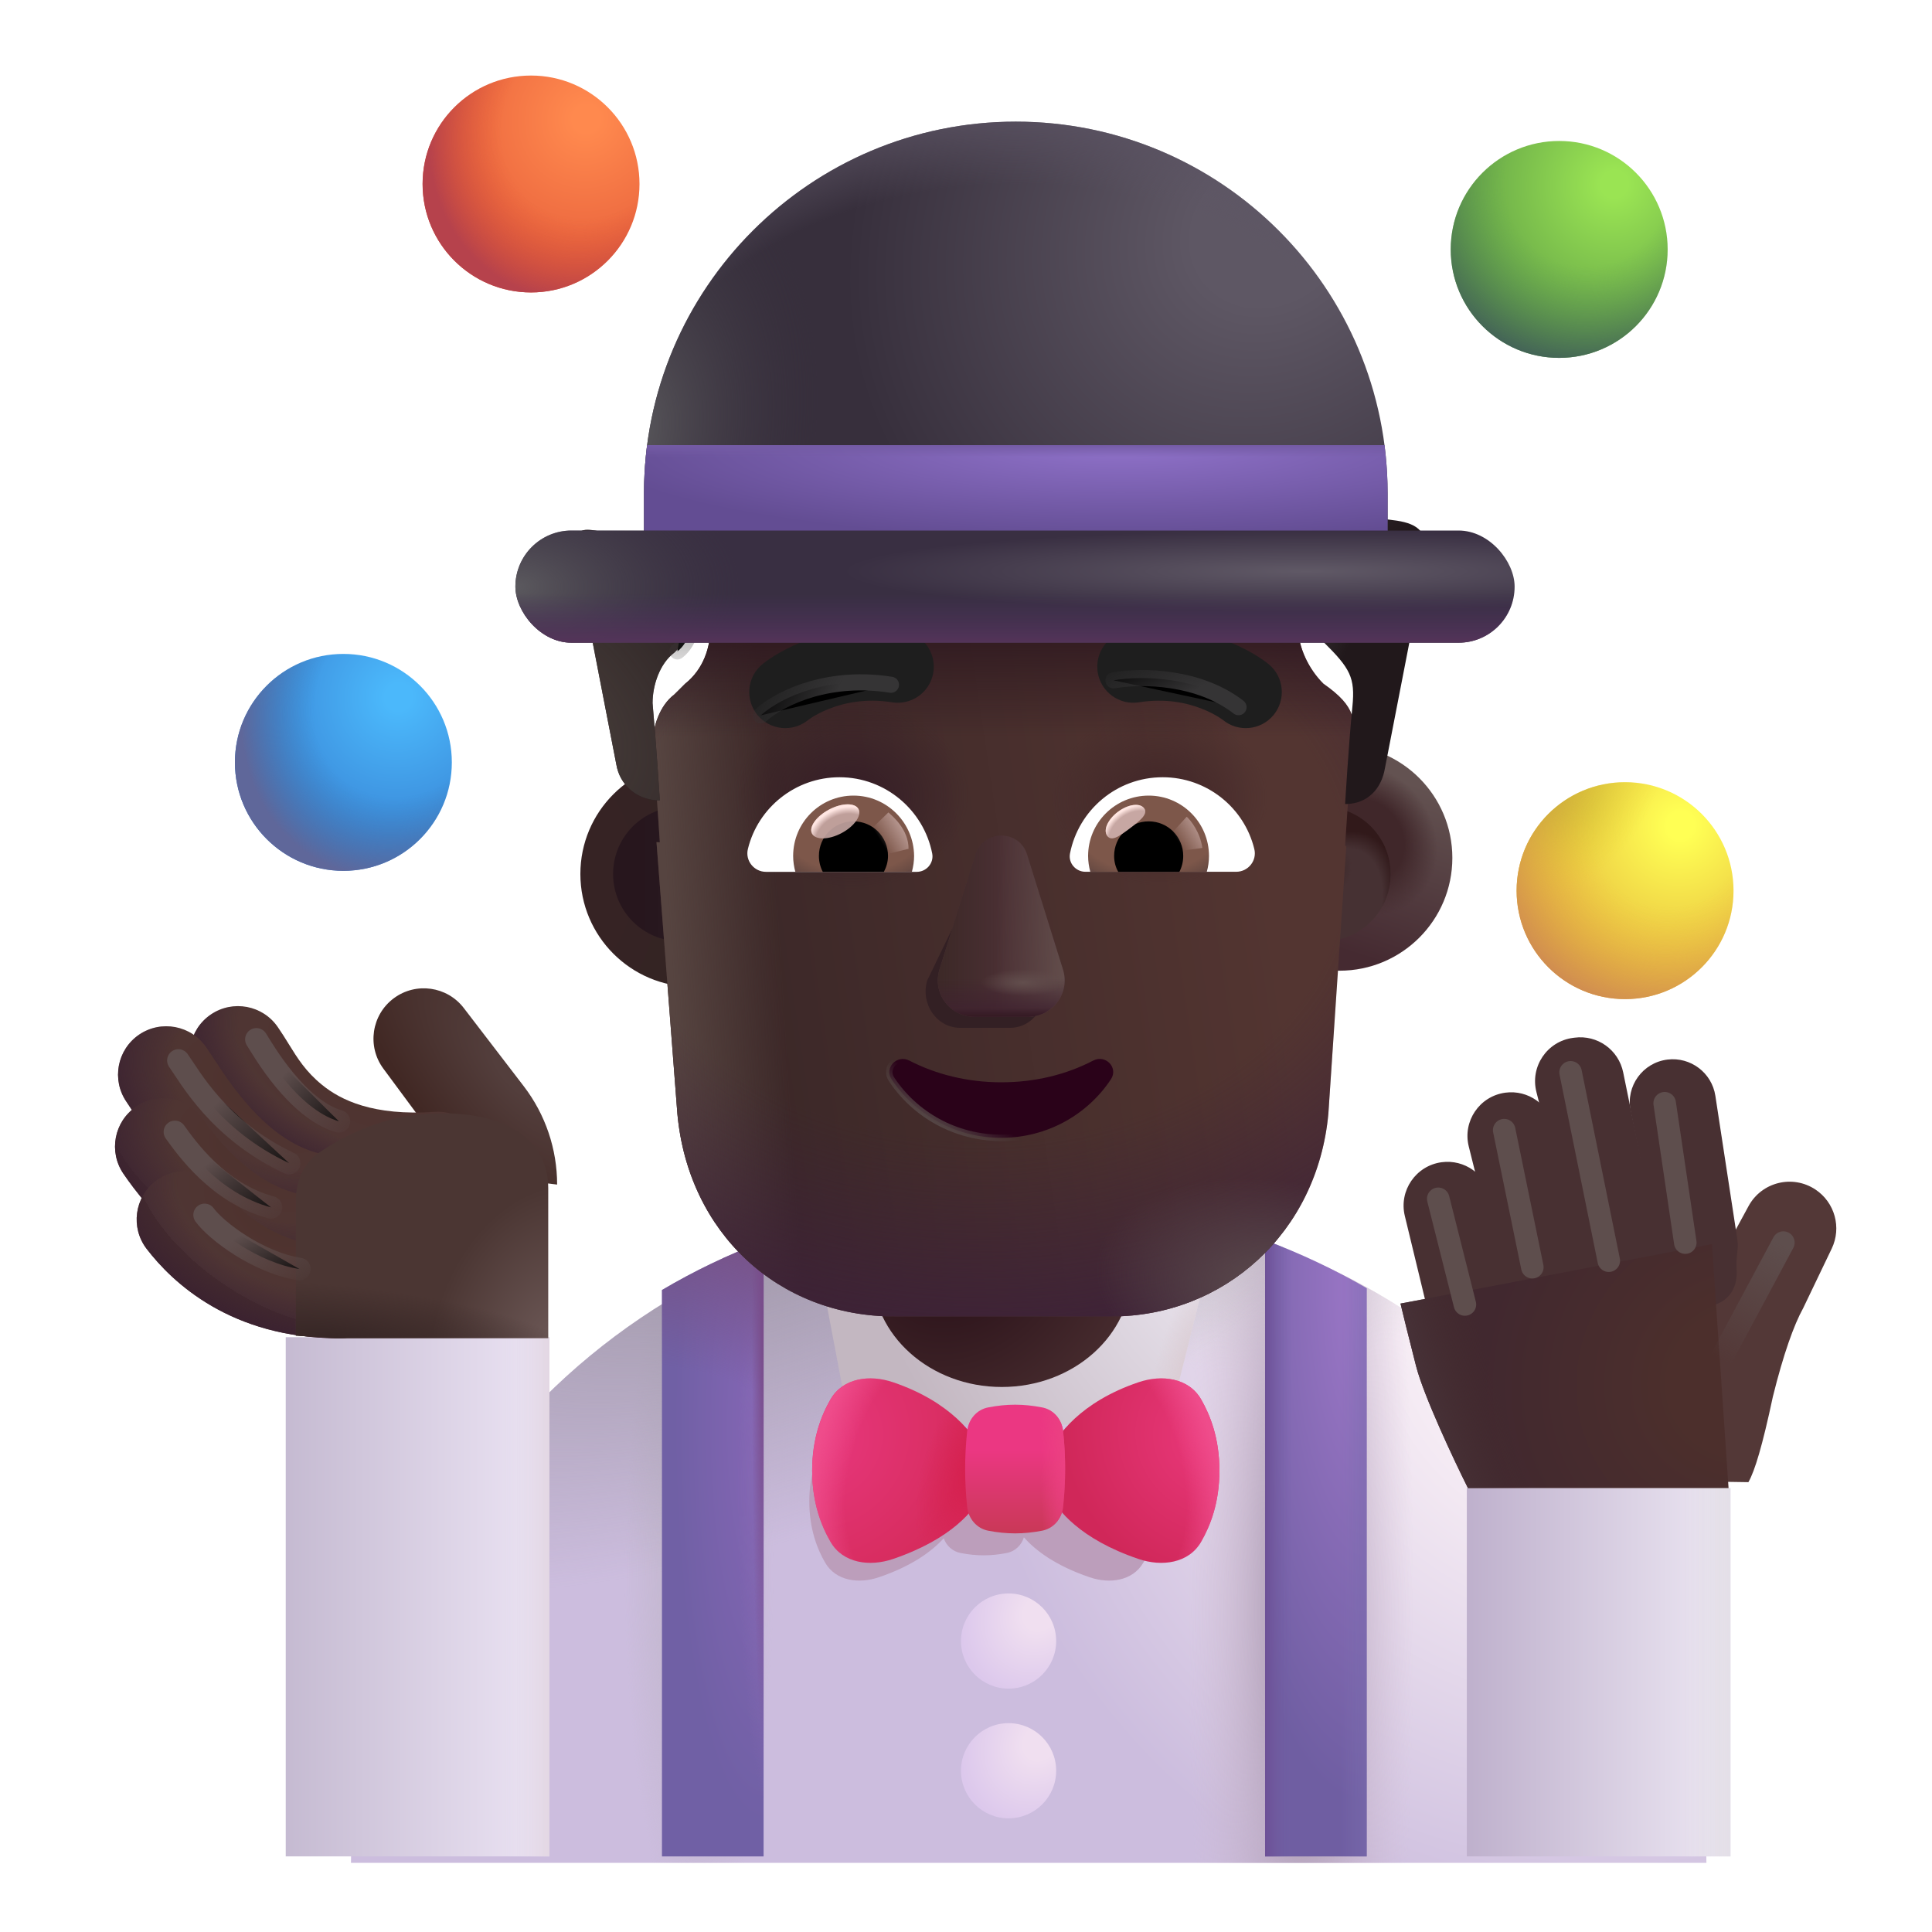 <svg viewBox="1 1 30 30" xmlns="http://www.w3.org/2000/svg">
<g filter="url(#filter0_i_3987_23848)">
<path d="M6.25 29.826C6.25 24.191 10.818 19.623 16.453 19.623H17.094C22.729 19.623 27.297 24.191 27.297 29.826H6.25Z" fill="url(#paint0_radial_3987_23848)"/>
<path d="M6.25 29.826C6.25 24.191 10.818 19.623 16.453 19.623H17.094C22.729 19.623 27.297 24.191 27.297 29.826H6.25Z" fill="url(#paint1_radial_3987_23848)"/>
<path d="M6.25 29.826C6.25 24.191 10.818 19.623 16.453 19.623H17.094C22.729 19.623 27.297 24.191 27.297 29.826H6.25Z" fill="url(#paint2_radial_3987_23848)"/>
<path d="M6.25 29.826C6.25 24.191 10.818 19.623 16.453 19.623H17.094C22.729 19.623 27.297 24.191 27.297 29.826H6.25Z" fill="url(#paint3_radial_3987_23848)"/>
<path d="M6.25 29.826C6.25 24.191 10.818 19.623 16.453 19.623H17.094C22.729 19.623 27.297 24.191 27.297 29.826H6.25Z" fill="url(#paint4_radial_3987_23848)"/>
</g>
<circle cx="6.332" cy="12.838" r="1.684" fill="url(#paint5_radial_3987_23848)"/>
<circle cx="6.332" cy="12.838" r="1.684" fill="url(#paint6_radial_3987_23848)"/>
<circle cx="9.246" cy="3.857" r="1.684" fill="url(#paint7_radial_3987_23848)"/>
<circle cx="9.246" cy="3.857" r="1.684" fill="url(#paint8_radial_3987_23848)"/>
<circle cx="25.211" cy="4.873" r="1.684" fill="url(#paint9_radial_3987_23848)"/>
<circle cx="25.211" cy="4.873" r="1.684" fill="url(#paint10_radial_3987_23848)"/>
<circle cx="26.234" cy="14.83" r="1.684" fill="url(#paint11_radial_3987_23848)"/>
<circle cx="26.234" cy="14.83" r="1.684" fill="url(#paint12_radial_3987_23848)"/>
<circle cx="26.234" cy="14.83" r="1.684" fill="url(#paint13_radial_3987_23848)"/>
<g filter="url(#filter1_di_3987_23848)">
<circle cx="16.761" cy="28.296" r="0.739" fill="url(#paint14_radial_3987_23848)"/>
</g>
<g filter="url(#filter2_di_3987_23848)">
<circle cx="16.761" cy="26.282" r="0.739" fill="url(#paint15_radial_3987_23848)"/>
</g>
<path d="M22.222 29.826H20.644V20.258C21.194 20.462 21.722 20.712 22.222 21.004V29.826Z" fill="url(#paint16_radial_3987_23848)"/>
<path d="M22.222 29.826H20.644V20.258C21.194 20.462 21.722 20.712 22.222 21.004V29.826Z" fill="url(#paint17_linear_3987_23848)"/>
<path d="M22.222 29.826H20.644V20.258C21.194 20.462 21.722 20.712 22.222 21.004V29.826Z" fill="url(#paint18_linear_3987_23848)"/>
<path d="M12.857 29.826H11.279V21.031C11.779 20.736 12.306 20.482 12.857 20.275V29.826Z" fill="url(#paint19_radial_3987_23848)"/>
<path d="M12.857 29.826H11.279V21.031C11.779 20.736 12.306 20.482 12.857 20.275V29.826Z" fill="url(#paint20_radial_3987_23848)"/>
<path d="M12.857 29.826H11.279V21.031C11.779 20.736 12.306 20.482 12.857 20.275V29.826Z" fill="url(#paint21_radial_3987_23848)"/>
<path d="M12.857 29.826H11.279V21.031C11.779 20.736 12.306 20.482 12.857 20.275V29.826Z" fill="url(#paint22_radial_3987_23848)"/>
<g filter="url(#filter3_i_3987_23848)">
<path d="M13.38 20.005L13.992 23.225H18.938L19.734 20.052C18.804 19.773 17.818 19.623 16.797 19.623H16.156C15.194 19.623 14.263 19.756 13.38 20.005Z" fill="url(#paint23_radial_3987_23848)"/>
<path d="M13.38 20.005L13.992 23.225H18.938L19.734 20.052C18.804 19.773 17.818 19.623 16.797 19.623H16.156C15.194 19.623 14.263 19.756 13.38 20.005Z" fill="url(#paint24_radial_3987_23848)"/>
</g>
<rect x="5.437" y="21.764" width="4.094" height="8.062" fill="url(#paint25_linear_3987_23848)"/>
<rect x="5.437" y="21.764" width="4.094" height="8.062" fill="url(#paint26_linear_3987_23848)"/>
<rect x="23.777" y="24.107" width="4.094" height="5.719" fill="url(#paint27_linear_3987_23848)"/>
<rect x="23.777" y="24.107" width="4.094" height="5.719" fill="url(#paint28_linear_3987_23848)"/>
<g filter="url(#filter4_f_3987_23848)">
<path fill-rule="evenodd" clip-rule="evenodd" d="M16.899 24.871C16.861 24.994 16.763 25.09 16.633 25.115C16.383 25.163 16.166 25.163 15.916 25.115C15.791 25.091 15.695 25.002 15.654 24.886C15.474 25.085 15.164 25.317 14.645 25.492C14.335 25.598 13.977 25.55 13.812 25.263C13.691 25.054 13.567 24.744 13.567 24.314C13.567 23.883 13.691 23.573 13.812 23.364C13.977 23.077 14.335 23.03 14.645 23.135C15.148 23.305 15.455 23.552 15.638 23.764C15.663 23.618 15.768 23.499 15.916 23.471C16.166 23.423 16.383 23.423 16.633 23.471C16.786 23.5 16.894 23.628 16.913 23.782C17.094 23.566 17.404 23.31 17.921 23.135C18.231 23.03 18.589 23.077 18.755 23.364C18.875 23.573 18.999 23.878 18.999 24.314C18.999 24.749 18.875 25.054 18.755 25.263C18.589 25.55 18.231 25.598 17.921 25.492C17.39 25.312 17.077 25.074 16.899 24.871Z" fill="#BC9EBB"/>
</g>
<g filter="url(#filter5_i_3987_23848)">
<path d="M14.866 22.463C15.775 22.771 16.134 23.294 16.255 23.545L16.283 23.836L16.255 24.194C16.134 24.445 15.775 24.9 14.866 25.208C14.505 25.331 14.089 25.276 13.896 24.941C13.755 24.698 13.611 24.337 13.611 23.836C13.611 23.334 13.755 22.974 13.896 22.73C14.089 22.395 14.505 22.341 14.866 22.463Z" fill="url(#paint29_radial_3987_23848)"/>
<path d="M14.866 22.463C15.775 22.771 16.134 23.294 16.255 23.545L16.283 23.836L16.255 24.194C16.134 24.445 15.775 24.9 14.866 25.208C14.505 25.331 14.089 25.276 13.896 24.941C13.755 24.698 13.611 24.337 13.611 23.836C13.611 23.334 13.755 22.974 13.896 22.73C14.089 22.395 14.505 22.341 14.866 22.463Z" fill="url(#paint30_radial_3987_23848)"/>
<path d="M14.866 22.463C15.775 22.771 16.134 23.294 16.255 23.545L16.283 23.836L16.255 24.194C16.134 24.445 15.775 24.9 14.866 25.208C14.505 25.331 14.089 25.276 13.896 24.941C13.755 24.698 13.611 24.337 13.611 23.836C13.611 23.334 13.755 22.974 13.896 22.73C14.089 22.395 14.505 22.341 14.866 22.463Z" fill="url(#paint31_radial_3987_23848)"/>
</g>
<g filter="url(#filter6_i_3987_23848)">
<path d="M18.68 22.463C17.771 22.771 17.413 23.294 17.292 23.545L17.264 23.836L17.292 24.194C17.413 24.445 17.771 24.9 18.68 25.208C19.042 25.331 19.458 25.276 19.651 24.941C19.791 24.698 19.935 24.342 19.935 23.836C19.935 23.329 19.791 22.974 19.651 22.73C19.458 22.395 19.042 22.341 18.68 22.463Z" fill="url(#paint32_radial_3987_23848)"/>
<path d="M18.68 22.463C17.771 22.771 17.413 23.294 17.292 23.545L17.264 23.836L17.292 24.194C17.413 24.445 17.771 24.9 18.68 25.208C19.042 25.331 19.458 25.276 19.651 24.941C19.791 24.698 19.935 24.342 19.935 23.836C19.935 23.329 19.791 22.974 19.651 22.73C19.458 22.395 19.042 22.341 18.68 22.463Z" fill="url(#paint33_radial_3987_23848)"/>
</g>
<g filter="url(#filter7_i_3987_23848)">
<path d="M16.018 23.224C16.037 23.041 16.165 22.888 16.346 22.854C16.636 22.798 16.89 22.798 17.18 22.854C17.361 22.888 17.489 23.041 17.508 23.224C17.55 23.619 17.55 24.002 17.508 24.398C17.489 24.581 17.361 24.734 17.18 24.769C16.89 24.824 16.636 24.824 16.346 24.769C16.165 24.734 16.037 24.581 16.018 24.398C15.976 24.003 15.976 23.62 16.018 23.224Z" fill="url(#paint34_linear_3987_23848)"/>
<path d="M16.018 23.224C16.037 23.041 16.165 22.888 16.346 22.854C16.636 22.798 16.89 22.798 17.18 22.854C17.361 22.888 17.489 23.041 17.508 23.224C17.55 23.619 17.55 24.002 17.508 24.398C17.489 24.581 17.361 24.734 17.18 24.769C16.89 24.824 16.636 24.824 16.346 24.769C16.165 24.734 16.037 24.581 16.018 24.398C15.976 24.003 15.976 23.62 16.018 23.224Z" fill="url(#paint35_radial_3987_23848)"/>
</g>
<g filter="url(#filter8_i_3987_23848)">
<path d="M27.851 19.829L27.403 20.654L26.231 22.076L24.75 24.068L27.849 24.115C27.948 23.943 28.067 23.549 28.229 22.788C28.393 22.127 28.555 21.674 28.7 21.412L29.143 20.488C29.299 20.162 29.191 19.771 28.89 19.571C28.535 19.335 28.054 19.454 27.851 19.829Z" fill="#533837"/>
</g>
<g filter="url(#filter9_i_3987_23848)">
<path d="M25.92 18.247C25.843 17.866 26.107 17.5 26.493 17.453C26.852 17.409 27.181 17.658 27.236 18.015L27.576 20.237C27.584 20.291 27.586 20.346 27.581 20.401L27.566 20.564C27.561 20.619 27.564 20.674 27.567 20.729C27.582 21.024 27.42 21.244 27.112 21.286C26.793 21.331 26.495 21.119 26.431 20.803L25.92 18.247Z" fill="#483032"/>
</g>
<g filter="url(#filter10_i_3987_23848)">
<path d="M24.458 17.959C24.356 17.564 24.622 17.169 25.026 17.116L25.049 17.113C25.404 17.066 25.734 17.302 25.805 17.653L26.427 20.692C26.498 21.047 26.181 21.113 25.821 21.15C25.518 21.182 25.268 21.145 25.192 20.85L24.458 17.959Z" fill="#483032"/>
</g>
<g filter="url(#filter11_i_3987_23848)">
<path d="M23.407 18.803C23.309 18.411 23.573 18.021 23.974 17.967C24.328 17.919 24.66 18.154 24.73 18.505L25.285 21.271C25.357 21.626 25.108 21.964 24.748 22.002C24.445 22.033 24.164 21.837 24.09 21.541L23.407 18.803Z" fill="#483032"/>
</g>
<g filter="url(#filter12_i_3987_23848)">
<path d="M22.414 19.881C22.319 19.489 22.585 19.101 22.985 19.047C23.34 18.999 23.673 19.235 23.744 19.587L24.104 21.38C24.22 21.958 23.565 22.376 23.09 22.028C22.967 21.938 22.88 21.807 22.844 21.659L22.414 19.881Z" fill="#483032"/>
</g>
<path d="M22.989 22.213C23.108 22.676 23.575 23.669 23.794 24.107H27.841L27.583 20.318L22.747 21.242C22.778 21.373 22.87 21.749 22.989 22.213Z" fill="url(#paint36_radial_3987_23848)"/>
<path d="M22.989 22.213C23.108 22.676 23.575 23.669 23.794 24.107H27.841L27.583 20.318L22.747 21.242C22.778 21.373 22.87 21.749 22.989 22.213Z" fill="url(#paint37_radial_3987_23848)"/>
<g filter="url(#filter13_i_3987_23848)">
<path d="M6.803 17.694C6.546 17.347 6.619 16.857 6.966 16.6C7.309 16.346 7.792 16.414 8.052 16.753L8.983 17.967C9.319 18.405 9.501 18.942 9.501 19.494L8.002 19.314L6.803 17.694Z" fill="url(#paint38_radial_3987_23848)"/>
</g>
<path fill-rule="evenodd" clip-rule="evenodd" d="M4.273 16.754C4.615 16.52 5.082 16.608 5.315 16.95C5.377 17.04 5.43 17.125 5.481 17.208C5.622 17.436 5.748 17.64 6 17.845C6.292 18.083 6.794 18.33 7.747 18.265C8.16 18.237 8.518 18.55 8.546 18.963C8.574 19.376 8.262 19.734 7.849 19.762C6.559 19.85 5.671 19.511 5.053 19.008C4.575 18.619 4.273 18.118 4.136 17.892C4.111 17.849 4.091 17.817 4.077 17.796C3.843 17.454 3.931 16.988 4.273 16.754Z" fill="url(#paint39_radial_3987_23848)"/>
<path fill-rule="evenodd" clip-rule="evenodd" d="M4.273 16.754C4.615 16.52 5.082 16.608 5.315 16.95C5.377 17.04 5.43 17.125 5.481 17.208C5.622 17.436 5.748 17.64 6 17.845C6.292 18.083 6.794 18.33 7.747 18.265C8.16 18.237 8.518 18.55 8.546 18.963C8.574 19.376 8.262 19.734 7.849 19.762C6.559 19.85 5.671 19.511 5.053 19.008C4.575 18.619 4.273 18.118 4.136 17.892C4.111 17.849 4.091 17.817 4.077 17.796C3.843 17.454 3.931 16.988 4.273 16.754Z" fill="url(#paint40_radial_3987_23848)"/>
<path fill-rule="evenodd" clip-rule="evenodd" d="M3.16 17.066C3.502 16.833 3.969 16.921 4.202 17.262C4.239 17.316 4.277 17.375 4.318 17.436C4.488 17.695 4.697 18.012 4.994 18.313C5.354 18.676 5.762 18.927 6.24 18.952C6.654 18.974 6.971 19.328 6.949 19.741C6.927 20.155 6.574 20.472 6.16 20.45C5.169 20.398 4.43 19.875 3.928 19.367C3.512 18.947 3.203 18.474 3.04 18.224C3.009 18.177 2.984 18.138 2.964 18.109C2.73 17.767 2.818 17.3 3.16 17.066Z" fill="url(#paint41_radial_3987_23848)"/>
<path fill-rule="evenodd" clip-rule="evenodd" d="M3.16 17.066C3.502 16.833 3.969 16.921 4.202 17.262C4.239 17.316 4.277 17.375 4.318 17.436C4.488 17.695 4.697 18.012 4.994 18.313C5.354 18.676 5.762 18.927 6.24 18.952C6.654 18.974 6.971 19.328 6.949 19.741C6.927 20.155 6.574 20.472 6.16 20.45C5.169 20.398 4.43 19.875 3.928 19.367C3.512 18.947 3.203 18.474 3.04 18.224C3.009 18.177 2.984 18.138 2.964 18.109C2.73 17.767 2.818 17.3 3.16 17.066Z" fill="url(#paint42_radial_3987_23848)"/>
<path fill-rule="evenodd" clip-rule="evenodd" d="M3.113 18.184C3.455 17.95 3.922 18.038 4.155 18.38C4.467 18.835 5.129 19.584 6.005 19.584C6.419 19.584 6.755 19.92 6.755 20.334C6.755 20.748 6.419 21.084 6.005 21.084C4.303 21.084 3.246 19.708 2.917 19.226C2.683 18.884 2.771 18.417 3.113 18.184Z" fill="url(#paint43_radial_3987_23848)"/>
<path fill-rule="evenodd" clip-rule="evenodd" d="M3.113 18.184C3.455 17.95 3.922 18.038 4.155 18.38C4.467 18.835 5.129 19.584 6.005 19.584C6.419 19.584 6.755 19.92 6.755 20.334C6.755 20.748 6.419 21.084 6.005 21.084C4.303 21.084 3.246 19.708 2.917 19.226C2.683 18.884 2.771 18.417 3.113 18.184Z" fill="url(#paint44_radial_3987_23848)"/>
<path fill-rule="evenodd" clip-rule="evenodd" d="M3.416 19.34C3.745 19.088 4.215 19.151 4.467 19.479C4.711 19.797 5.3 20.361 6.267 20.361C6.681 20.361 7.017 20.697 7.017 21.111C7.017 21.526 6.681 21.781 6.267 21.781C4.584 21.781 3.674 20.91 3.277 20.392C3.025 20.063 3.087 19.592 3.416 19.34Z" fill="url(#paint45_radial_3987_23848)"/>
<path fill-rule="evenodd" clip-rule="evenodd" d="M3.416 19.34C3.745 19.088 4.215 19.151 4.467 19.479C4.711 19.797 5.3 20.361 6.267 20.361C6.681 20.361 7.017 20.697 7.017 21.111C7.017 21.526 6.681 21.781 6.267 21.781C4.584 21.781 3.674 20.91 3.277 20.392C3.025 20.063 3.087 19.592 3.416 19.34Z" fill="url(#paint46_radial_3987_23848)"/>
<path d="M5.963 18.892C5.719 19.055 5.594 19.339 5.594 19.633V21.74L6.211 21.779H9.513V19.451C9.513 18.615 8.708 18.201 7.544 18.303C6.888 18.36 6.335 18.642 5.963 18.892Z" fill="url(#paint47_radial_3987_23848)"/>
<path d="M5.963 18.892C5.719 19.055 5.594 19.339 5.594 19.633V21.74L6.211 21.779H9.513V19.451C9.513 18.615 8.708 18.201 7.544 18.303C6.888 18.36 6.335 18.642 5.963 18.892Z" fill="url(#paint48_radial_3987_23848)"/>
<path d="M14.545 18.417C14.545 17.426 15.445 16.623 16.556 16.623C17.668 16.623 18.568 17.426 18.568 18.417V20.743C18.568 21.734 17.668 22.537 16.556 22.537C15.445 22.537 14.545 21.734 14.545 20.743V18.417Z" fill="url(#paint49_radial_3987_23848)"/>
<g filter="url(#filter14_f_3987_23848)">
<path d="M23.333 19.615L23.747 21.256" stroke="#5E4E4D" stroke-width="0.35" stroke-linecap="round"/>
</g>
<g filter="url(#filter15_f_3987_23848)">
<path d="M24.357 18.549L24.794 20.677" stroke="#5E4E4D" stroke-width="0.35" stroke-linecap="round"/>
</g>
<g filter="url(#filter16_f_3987_23848)">
<path d="M25.388 17.651L25.981 20.576" stroke="#5E4E4D" stroke-width="0.35" stroke-linecap="round"/>
</g>
<g filter="url(#filter17_f_3987_23848)">
<path d="M26.849 18.131L27.169 20.295" stroke="#5E4E4D" stroke-width="0.35" stroke-linecap="round"/>
</g>
<g filter="url(#filter18_f_3987_23848)">
<path d="M28.692 20.295L27.755 22.045" stroke="url(#paint50_linear_3987_23848)" stroke-width="0.35" stroke-linecap="round"/>
</g>
<g filter="url(#filter19_f_3987_23848)">
<path d="M4.177 19.865C4.354 20.11 5.009 20.607 5.649 20.705" stroke="url(#paint51_linear_3987_23848)" stroke-width="0.35" stroke-linecap="round"/>
</g>
<g filter="url(#filter20_f_3987_23848)">
<path d="M3.716 18.576C3.893 18.821 4.388 19.529 5.208 19.748" stroke="url(#paint52_linear_3987_23848)" stroke-width="0.35" stroke-linecap="round"/>
</g>
<g filter="url(#filter21_f_3987_23848)">
<path d="M4.981 17.139C5.091 17.311 5.606 18.217 6.263 18.412" stroke="url(#paint53_linear_3987_23848)" stroke-width="0.35" stroke-linecap="round"/>
</g>
<g filter="url(#filter22_f_3987_23848)">
<path d="M3.77 17.467C3.947 17.712 4.388 18.545 5.489 19.061" stroke="url(#paint54_linear_3987_23848)" stroke-width="0.35" stroke-linecap="round"/>
</g>
<g filter="url(#filter23_i_3987_23848)">
<circle cx="11.564" cy="14.571" r="1.752" fill="url(#paint55_radial_3987_23848)"/>
</g>
<g filter="url(#filter24_f_3987_23848)">
<circle cx="11.564" cy="14.571" r="1.044" fill="url(#paint56_linear_3987_23848)"/>
</g>
<g filter="url(#filter25_i_3987_23848)">
<circle cx="21.55" cy="14.571" r="1.752" fill="url(#paint57_linear_3987_23848)"/>
<circle cx="21.55" cy="14.571" r="1.752" fill="url(#paint58_radial_3987_23848)"/>
</g>
<g filter="url(#filter26_f_3987_23848)">
<circle cx="21.55" cy="14.571" r="1.044" fill="#463133"/>
<circle cx="21.55" cy="14.571" r="1.044" fill="url(#paint59_radial_3987_23848)"/>
<circle cx="21.55" cy="14.571" r="1.044" fill="url(#paint60_radial_3987_23848)"/>
</g>
<g filter="url(#filter27_i_3987_23848)">
<path d="M11.194 13.927C11.211 13.928 11.229 13.929 11.246 13.929C11.246 13.929 11.19 13.033 11.133 12.417C11.133 12.137 11.246 11.802 11.471 11.634L11.64 11.466C11.921 11.242 12.034 10.906 12.034 10.57V9.674C12.034 9.394 12.203 9.17 12.485 9.114C13.16 8.946 14.568 8.666 16.595 8.666C18.622 8.666 20.029 8.946 20.705 9.114C20.93 9.17 21.155 9.394 21.155 9.674V10.57C21.155 10.906 21.324 11.242 21.549 11.466C22.076 11.835 22.044 12.038 22 12.473C21.944 13.033 21.887 13.985 21.887 13.985C21.894 13.985 21.9 13.985 21.906 13.985L21.627 18.14C21.459 19.997 19.998 21.292 18.257 21.292H14.887C13.09 21.292 11.686 19.997 11.518 18.14L11.194 13.927Z" fill="url(#paint61_linear_3987_23848)"/>
<path d="M11.194 13.927C11.211 13.928 11.229 13.929 11.246 13.929C11.246 13.929 11.19 13.033 11.133 12.417C11.133 12.137 11.246 11.802 11.471 11.634L11.64 11.466C11.921 11.242 12.034 10.906 12.034 10.57V9.674C12.034 9.394 12.203 9.17 12.485 9.114C13.16 8.946 14.568 8.666 16.595 8.666C18.622 8.666 20.029 8.946 20.705 9.114C20.93 9.17 21.155 9.394 21.155 9.674V10.57C21.155 10.906 21.324 11.242 21.549 11.466C22.076 11.835 22.044 12.038 22 12.473C21.944 13.033 21.887 13.985 21.887 13.985C21.894 13.985 21.9 13.985 21.906 13.985L21.627 18.14C21.459 19.997 19.998 21.292 18.257 21.292H14.887C13.09 21.292 11.686 19.997 11.518 18.14L11.194 13.927Z" fill="url(#paint62_linear_3987_23848)"/>
<path d="M11.194 13.927C11.211 13.928 11.229 13.929 11.246 13.929C11.246 13.929 11.19 13.033 11.133 12.417C11.133 12.137 11.246 11.802 11.471 11.634L11.64 11.466C11.921 11.242 12.034 10.906 12.034 10.57V9.674C12.034 9.394 12.203 9.17 12.485 9.114C13.16 8.946 14.568 8.666 16.595 8.666C18.622 8.666 20.029 8.946 20.705 9.114C20.93 9.17 21.155 9.394 21.155 9.674V10.57C21.155 10.906 21.324 11.242 21.549 11.466C22.076 11.835 22.044 12.038 22 12.473C21.944 13.033 21.887 13.985 21.887 13.985C21.894 13.985 21.9 13.985 21.906 13.985L21.627 18.14C21.459 19.997 19.998 21.292 18.257 21.292H14.887C13.09 21.292 11.686 19.997 11.518 18.14L11.194 13.927Z" fill="url(#paint63_radial_3987_23848)"/>
<path d="M11.194 13.927C11.211 13.928 11.229 13.929 11.246 13.929C11.246 13.929 11.19 13.033 11.133 12.417C11.133 12.137 11.246 11.802 11.471 11.634L11.64 11.466C11.921 11.242 12.034 10.906 12.034 10.57V9.674C12.034 9.394 12.203 9.17 12.485 9.114C13.16 8.946 14.568 8.666 16.595 8.666C18.622 8.666 20.029 8.946 20.705 9.114C20.93 9.17 21.155 9.394 21.155 9.674V10.57C21.155 10.906 21.324 11.242 21.549 11.466C22.076 11.835 22.044 12.038 22 12.473C21.944 13.033 21.887 13.985 21.887 13.985C21.894 13.985 21.9 13.985 21.906 13.985L21.627 18.14C21.459 19.997 19.998 21.292 18.257 21.292H14.887C13.09 21.292 11.686 19.997 11.518 18.14L11.194 13.927Z" fill="url(#paint64_radial_3987_23848)"/>
<path d="M11.194 13.927C11.211 13.928 11.229 13.929 11.246 13.929C11.246 13.929 11.19 13.033 11.133 12.417C11.133 12.137 11.246 11.802 11.471 11.634L11.64 11.466C11.921 11.242 12.034 10.906 12.034 10.57V9.674C12.034 9.394 12.203 9.17 12.485 9.114C13.16 8.946 14.568 8.666 16.595 8.666C18.622 8.666 20.029 8.946 20.705 9.114C20.93 9.17 21.155 9.394 21.155 9.674V10.57C21.155 10.906 21.324 11.242 21.549 11.466C22.076 11.835 22.044 12.038 22 12.473C21.944 13.033 21.887 13.985 21.887 13.985C21.894 13.985 21.9 13.985 21.906 13.985L21.627 18.14C21.459 19.997 19.998 21.292 18.257 21.292H14.887C13.09 21.292 11.686 19.997 11.518 18.14L11.194 13.927Z" fill="url(#paint65_radial_3987_23848)"/>
<path d="M11.194 13.927C11.211 13.928 11.229 13.929 11.246 13.929C11.246 13.929 11.19 13.033 11.133 12.417C11.133 12.137 11.246 11.802 11.471 11.634L11.64 11.466C11.921 11.242 12.034 10.906 12.034 10.57V9.674C12.034 9.394 12.203 9.17 12.485 9.114C13.16 8.946 14.568 8.666 16.595 8.666C18.622 8.666 20.029 8.946 20.705 9.114C20.93 9.17 21.155 9.394 21.155 9.674V10.57C21.155 10.906 21.324 11.242 21.549 11.466C22.076 11.835 22.044 12.038 22 12.473C21.944 13.033 21.887 13.985 21.887 13.985C21.894 13.985 21.9 13.985 21.906 13.985L21.627 18.14C21.459 19.997 19.998 21.292 18.257 21.292H14.887C13.09 21.292 11.686 19.997 11.518 18.14L11.194 13.927Z" fill="url(#paint66_radial_3987_23848)"/>
<path d="M11.194 13.927C11.211 13.928 11.229 13.929 11.246 13.929C11.246 13.929 11.19 13.033 11.133 12.417C11.133 12.137 11.246 11.802 11.471 11.634L11.64 11.466C11.921 11.242 12.034 10.906 12.034 10.57V9.674C12.034 9.394 12.203 9.17 12.485 9.114C13.16 8.946 14.568 8.666 16.595 8.666C18.622 8.666 20.029 8.946 20.705 9.114C20.93 9.17 21.155 9.394 21.155 9.674V10.57C21.155 10.906 21.324 11.242 21.549 11.466C22.076 11.835 22.044 12.038 22 12.473C21.944 13.033 21.887 13.985 21.887 13.985C21.894 13.985 21.9 13.985 21.906 13.985L21.627 18.14C21.459 19.997 19.998 21.292 18.257 21.292H14.887C13.09 21.292 11.686 19.997 11.518 18.14L11.194 13.927Z" fill="url(#paint67_linear_3987_23848)"/>
</g>
<g filter="url(#filter28_i_3987_23848)">
<path d="M21.605 7.771L21.549 9.357C22.337 9.749 23.295 9.283 23.126 10.234L22.506 13.425C22.451 13.755 22.233 13.977 21.906 13.985C21.9 13.985 21.893 13.985 21.887 13.985C21.887 13.985 21.943 13.033 22 12.473C22.045 12.019 21.966 11.88 21.549 11.466C21.324 11.242 21.155 10.906 21.155 10.57V9.674C21.155 9.394 20.93 9.171 20.705 9.115C20.029 8.947 18.621 8.667 16.595 8.667C14.568 8.667 13.16 8.947 12.484 9.115C12.203 9.171 12.034 9.394 12.034 9.674V10.57C12.034 10.906 11.921 11.242 11.64 11.466L11.471 11.634C11.246 11.802 11.133 12.138 11.133 12.418C11.189 13.033 11.246 13.929 11.246 13.929C11.228 13.929 11.211 13.928 11.194 13.927C10.88 13.906 10.623 13.688 10.57 13.369L9.951 10.178C9.838 9.283 10.406 10.066 11.194 9.674L11.527 7.771C11.809 7.603 12.09 7.379 12.372 7.155L13.385 6.091C14.005 5.532 14.905 5.364 15.694 5.756C16.257 5.924 16.876 5.924 17.439 5.756C18.284 5.476 19.241 5.7 19.916 6.315L20.761 7.155C20.986 7.435 21.268 7.603 21.605 7.771Z" fill="#21181B"/>
<path d="M21.605 7.771L21.549 9.357C22.337 9.749 23.295 9.283 23.126 10.234L22.506 13.425C22.451 13.755 22.233 13.977 21.906 13.985C21.9 13.985 21.893 13.985 21.887 13.985C21.887 13.985 21.943 13.033 22 12.473C22.045 12.019 21.966 11.88 21.549 11.466C21.324 11.242 21.155 10.906 21.155 10.57V9.674C21.155 9.394 20.93 9.171 20.705 9.115C20.029 8.947 18.621 8.667 16.595 8.667C14.568 8.667 13.16 8.947 12.484 9.115C12.203 9.171 12.034 9.394 12.034 9.674V10.57C12.034 10.906 11.921 11.242 11.64 11.466L11.471 11.634C11.246 11.802 11.133 12.138 11.133 12.418C11.189 13.033 11.246 13.929 11.246 13.929C11.228 13.929 11.211 13.928 11.194 13.927C10.88 13.906 10.623 13.688 10.57 13.369L9.951 10.178C9.838 9.283 10.406 10.066 11.194 9.674L11.527 7.771C11.809 7.603 12.09 7.379 12.372 7.155L13.385 6.091C14.005 5.532 14.905 5.364 15.694 5.756C16.257 5.924 16.876 5.924 17.439 5.756C18.284 5.476 19.241 5.7 19.916 6.315L20.761 7.155C20.986 7.435 21.268 7.603 21.605 7.771Z" fill="url(#paint68_radial_3987_23848)"/>
<path d="M21.605 7.771L21.549 9.357C22.337 9.749 23.295 9.283 23.126 10.234L22.506 13.425C22.451 13.755 22.233 13.977 21.906 13.985C21.9 13.985 21.893 13.985 21.887 13.985C21.887 13.985 21.943 13.033 22 12.473C22.045 12.019 21.966 11.88 21.549 11.466C21.324 11.242 21.155 10.906 21.155 10.57V9.674C21.155 9.394 20.93 9.171 20.705 9.115C20.029 8.947 18.621 8.667 16.595 8.667C14.568 8.667 13.16 8.947 12.484 9.115C12.203 9.171 12.034 9.394 12.034 9.674V10.57C12.034 10.906 11.921 11.242 11.64 11.466L11.471 11.634C11.246 11.802 11.133 12.138 11.133 12.418C11.189 13.033 11.246 13.929 11.246 13.929C11.228 13.929 11.211 13.928 11.194 13.927C10.88 13.906 10.623 13.688 10.57 13.369L9.951 10.178C9.838 9.283 10.406 10.066 11.194 9.674L11.527 7.771C11.809 7.603 12.09 7.379 12.372 7.155L13.385 6.091C14.005 5.532 14.905 5.364 15.694 5.756C16.257 5.924 16.876 5.924 17.439 5.756C18.284 5.476 19.241 5.7 19.916 6.315L20.761 7.155C20.986 7.435 21.268 7.603 21.605 7.771Z" fill="url(#paint69_radial_3987_23848)"/>
<path d="M21.605 7.771L21.549 9.357C22.337 9.749 23.295 9.283 23.126 10.234L22.506 13.425C22.451 13.755 22.233 13.977 21.906 13.985C21.9 13.985 21.893 13.985 21.887 13.985C21.887 13.985 21.943 13.033 22 12.473C22.045 12.019 21.966 11.88 21.549 11.466C21.324 11.242 21.155 10.906 21.155 10.57V9.674C21.155 9.394 20.93 9.171 20.705 9.115C20.029 8.947 18.621 8.667 16.595 8.667C14.568 8.667 13.16 8.947 12.484 9.115C12.203 9.171 12.034 9.394 12.034 9.674V10.57C12.034 10.906 11.921 11.242 11.64 11.466L11.471 11.634C11.246 11.802 11.133 12.138 11.133 12.418C11.189 13.033 11.246 13.929 11.246 13.929C11.228 13.929 11.211 13.928 11.194 13.927C10.88 13.906 10.623 13.688 10.57 13.369L9.951 10.178C9.838 9.283 10.406 10.066 11.194 9.674L11.527 7.771C11.809 7.603 12.09 7.379 12.372 7.155L13.385 6.091C14.005 5.532 14.905 5.364 15.694 5.756C16.257 5.924 16.876 5.924 17.439 5.756C18.284 5.476 19.241 5.7 19.916 6.315L20.761 7.155C20.986 7.435 21.268 7.603 21.605 7.771Z" fill="url(#paint70_radial_3987_23848)"/>
<path d="M21.605 7.771L21.549 9.357C22.337 9.749 23.295 9.283 23.126 10.234L22.506 13.425C22.451 13.755 22.233 13.977 21.906 13.985C21.9 13.985 21.893 13.985 21.887 13.985C21.887 13.985 21.943 13.033 22 12.473C22.045 12.019 21.966 11.88 21.549 11.466C21.324 11.242 21.155 10.906 21.155 10.57V9.674C21.155 9.394 20.93 9.171 20.705 9.115C20.029 8.947 18.621 8.667 16.595 8.667C14.568 8.667 13.16 8.947 12.484 9.115C12.203 9.171 12.034 9.394 12.034 9.674V10.57C12.034 10.906 11.921 11.242 11.64 11.466L11.471 11.634C11.246 11.802 11.133 12.138 11.133 12.418C11.189 13.033 11.246 13.929 11.246 13.929C11.228 13.929 11.211 13.928 11.194 13.927C10.88 13.906 10.623 13.688 10.57 13.369L9.951 10.178C9.838 9.283 10.406 10.066 11.194 9.674L11.527 7.771C11.809 7.603 12.09 7.379 12.372 7.155L13.385 6.091C14.005 5.532 14.905 5.364 15.694 5.756C16.257 5.924 16.876 5.924 17.439 5.756C18.284 5.476 19.241 5.7 19.916 6.315L20.761 7.155C20.986 7.435 21.268 7.603 21.605 7.771Z" fill="url(#paint71_radial_3987_23848)"/>
</g>
<g filter="url(#filter29_f_3987_23848)">
<path d="M16.259 14.442L15.397 16.226C15.291 16.593 15.547 16.96 15.91 16.96H16.683C17.046 16.96 17.303 16.588 17.196 16.226L16.673 14.442C16.561 14.047 16.376 14.047 16.259 14.442Z" fill="#332024"/>
</g>
<g filter="url(#filter30_f_3987_23848)">
<path d="M16.146 14.271L15.588 16.055C15.475 16.422 15.748 16.789 16.135 16.789H16.96C17.347 16.789 17.62 16.416 17.506 16.055L16.949 14.271C16.829 13.876 16.271 13.876 16.146 14.271Z" fill="#4B3034"/>
<path d="M16.146 14.271L15.588 16.055C15.475 16.422 15.748 16.789 16.135 16.789H16.96C17.347 16.789 17.62 16.416 17.506 16.055L16.949 14.271C16.829 13.876 16.271 13.876 16.146 14.271Z" fill="url(#paint72_linear_3987_23848)"/>
<path d="M16.146 14.271L15.588 16.055C15.475 16.422 15.748 16.789 16.135 16.789H16.96C17.347 16.789 17.62 16.416 17.506 16.055L16.949 14.271C16.829 13.876 16.271 13.876 16.146 14.271Z" fill="url(#paint73_linear_3987_23848)"/>
<path d="M16.146 14.271L15.588 16.055C15.475 16.422 15.748 16.789 16.135 16.789H16.96C17.347 16.789 17.62 16.416 17.506 16.055L16.949 14.271C16.829 13.876 16.271 13.876 16.146 14.271Z" fill="url(#paint74_linear_3987_23848)"/>
<path d="M16.146 14.271L15.588 16.055C15.475 16.422 15.748 16.789 16.135 16.789H16.96C17.347 16.789 17.62 16.416 17.506 16.055L16.949 14.271C16.829 13.876 16.271 13.876 16.146 14.271Z" fill="url(#paint75_radial_3987_23848)"/>
</g>
<path d="M16.146 14.271L15.588 16.055C15.475 16.422 15.748 16.789 16.135 16.789H16.96C17.347 16.789 17.62 16.416 17.506 16.055L16.949 14.271C16.829 13.876 16.271 13.876 16.146 14.271Z" fill="url(#paint76_linear_3987_23848)"/>
<path d="M15.117 17.467L15.117 17.467L15.116 17.467C15.022 17.419 14.924 17.449 14.866 17.51C14.807 17.572 14.784 17.671 14.844 17.759C15.205 18.305 15.833 18.668 16.547 18.668C17.262 18.668 17.89 18.305 18.251 17.758C18.31 17.669 18.289 17.57 18.229 17.508C18.17 17.447 18.072 17.419 17.979 17.467L17.979 17.467L17.978 17.467C17.565 17.683 17.078 17.806 16.547 17.806C16.023 17.806 15.53 17.682 15.117 17.467Z" fill="#2A0219" stroke="url(#paint77_linear_3987_23848)" stroke-width="0.1"/>
<g filter="url(#filter31_i_3987_23848)">
<path d="M20.452 11.715L20.451 11.714L20.449 11.713L20.444 11.709L20.431 11.699C20.422 11.691 20.409 11.681 20.394 11.67C20.363 11.648 20.321 11.619 20.269 11.586C20.164 11.521 20.016 11.439 19.828 11.365C19.451 11.216 18.913 11.096 18.261 11.199C17.956 11.247 17.747 11.534 17.795 11.839C17.844 12.145 18.131 12.354 18.436 12.305C18.854 12.239 19.188 12.316 19.416 12.407C19.531 12.452 19.619 12.501 19.674 12.535C19.702 12.553 19.721 12.566 19.732 12.574C19.736 12.577 19.739 12.579 19.74 12.58C19.977 12.774 20.327 12.741 20.524 12.505C20.722 12.267 20.69 11.913 20.452 11.715Z" fill="#1E1E1E"/>
</g>
<g filter="url(#filter32_i_3987_23848)">
<path d="M12.586 11.716L12.587 11.715L12.588 11.714L12.59 11.713L12.595 11.709L12.607 11.699C12.617 11.691 12.63 11.681 12.645 11.67C12.676 11.648 12.717 11.619 12.77 11.586C12.874 11.521 13.023 11.439 13.21 11.365C13.587 11.216 14.125 11.096 14.777 11.199C15.083 11.247 15.291 11.534 15.243 11.839C15.195 12.145 14.908 12.354 14.602 12.305C14.185 12.239 13.851 12.316 13.622 12.407C13.507 12.452 13.42 12.501 13.364 12.535C13.337 12.553 13.318 12.566 13.307 12.574C13.303 12.577 13.3 12.579 13.299 12.58C13.061 12.774 12.711 12.741 12.514 12.505C12.316 12.267 12.348 11.914 12.586 11.716Z" fill="#1E1E1E"/>
</g>
<path d="M19.054 13.069C19.74 13.069 20.319 13.541 20.476 14.18C20.523 14.363 20.382 14.537 20.195 14.537H17.854C17.705 14.537 17.585 14.401 17.615 14.252C17.747 13.58 18.339 13.069 19.054 13.069Z" fill="white"/>
<path d="M18.837 13.354C19.356 13.354 19.773 13.775 19.773 14.291C19.773 14.376 19.761 14.461 19.739 14.537H17.93C17.909 14.457 17.896 14.376 17.896 14.291C17.896 13.775 18.317 13.354 18.837 13.354Z" fill="url(#paint78_radial_3987_23848)"/>
<path d="M18.3 14.291C18.3 13.993 18.539 13.754 18.837 13.754C19.135 13.754 19.373 13.993 19.373 14.291C19.373 14.38 19.352 14.465 19.313 14.538H18.364C18.322 14.465 18.3 14.38 18.3 14.291Z" fill="black"/>
<g filter="url(#filter33_f_3987_23848)">
<path d="M18.767 13.552C18.834 13.642 18.695 13.75 18.536 13.869C18.378 13.987 18.26 14.07 18.194 13.981C18.127 13.892 18.201 13.724 18.36 13.605C18.518 13.487 18.701 13.463 18.767 13.552Z" fill="#C7A7A3"/>
<path d="M18.767 13.552C18.834 13.642 18.695 13.75 18.536 13.869C18.378 13.987 18.26 14.07 18.194 13.981C18.127 13.892 18.201 13.724 18.36 13.605C18.518 13.487 18.701 13.463 18.767 13.552Z" fill="url(#paint79_radial_3987_23848)"/>
</g>
<g filter="url(#filter34_f_3987_23848)">
<path d="M19.67 14.167C19.636 13.925 19.494 13.742 19.427 13.682L19.155 13.981L19.278 14.22L19.67 14.167Z" fill="url(#paint80_linear_3987_23848)"/>
</g>
<path d="M14.036 13.069C13.351 13.069 12.771 13.541 12.614 14.18C12.567 14.363 12.708 14.538 12.895 14.538H15.236C15.386 14.538 15.505 14.401 15.475 14.252C15.343 13.58 14.747 13.069 14.036 13.069Z" fill="white"/>
<path d="M14.253 13.354C13.733 13.354 13.316 13.775 13.316 14.291C13.316 14.376 13.329 14.461 13.35 14.537H15.16C15.181 14.457 15.194 14.376 15.194 14.291C15.19 13.775 14.772 13.354 14.253 13.354Z" fill="url(#paint81_radial_3987_23848)"/>
<path d="M14.789 14.291C14.789 13.993 14.551 13.754 14.253 13.754C13.955 13.754 13.716 13.993 13.716 14.291C13.716 14.38 13.738 14.465 13.776 14.538H14.725C14.764 14.465 14.789 14.38 14.789 14.291Z" fill="black"/>
<g filter="url(#filter35_f_3987_23848)">
<path d="M15.108 14.18C15.108 13.878 14.862 13.676 14.795 13.615L14.493 13.908L14.679 14.286L15.108 14.18Z" fill="url(#paint82_linear_3987_23848)"/>
</g>
<g filter="url(#filter36_f_3987_23848)">
<ellipse cx="13.97" cy="13.754" rx="0.408" ry="0.207" transform="rotate(-27.914 13.97 13.754)" fill="#C7A7A3" fill-opacity="0.9"/>
<ellipse cx="13.97" cy="13.754" rx="0.408" ry="0.207" transform="rotate(-27.914 13.97 13.754)" fill="url(#paint83_radial_3987_23848)"/>
</g>
<g filter="url(#filter37_f_3987_23848)">
<path d="M18.29 11.564C18.742 11.485 19.622 11.507 20.232 11.981" stroke="url(#paint84_linear_3987_23848)" stroke-width="0.25" stroke-linecap="round"/>
</g>
<g filter="url(#filter38_f_3987_23848)">
<path d="M12.812 12.108C13.155 11.804 13.905 11.485 14.835 11.633" stroke="url(#paint85_linear_3987_23848)" stroke-width="0.25" stroke-linecap="round"/>
</g>
<g filter="url(#filter39_f_3987_23848)">
<path d="M11.789 9.521V10.463C11.781 10.619 11.716 10.968 11.518 11.115" stroke="url(#paint86_linear_3987_23848)" stroke-width="0.25" stroke-linecap="round"/>
</g>
<g filter="url(#filter40_f_3987_23848)">
<path d="M21.18 8.495L19.002 8.495C18.723 8.495 18.497 8.269 18.497 7.99C18.497 7.679 18.776 7.441 19.083 7.49C19.648 7.58 20.398 7.705 20.9 7.83C22.036 8.111 22.35 8.664 22.438 9.059C22.032 8.563 21.43 8.477 21.18 8.495Z" fill="#504A4C"/>
</g>
<path d="M11 8.662C11 5.474 13.585 2.889 16.773 2.889C19.962 2.889 22.547 5.474 22.547 8.662V10.31H11V8.662Z" fill="url(#paint87_radial_3987_23848)"/>
<path d="M11 8.662C11 5.474 13.585 2.889 16.773 2.889C19.962 2.889 22.547 5.474 22.547 8.662V10.31H11V8.662Z" fill="url(#paint88_radial_3987_23848)"/>
<path d="M11 8.662C11 5.474 13.585 2.889 16.773 2.889C19.962 2.889 22.547 5.474 22.547 8.662V10.31H11V8.662Z" fill="url(#paint89_radial_3987_23848)"/>
<path d="M11.048 7.912C11.017 8.158 11 8.408 11 8.662V10.31H22.547V8.662C22.547 8.408 22.53 8.158 22.498 7.912H11.048Z" fill="url(#paint90_radial_3987_23848)"/>
<path d="M11.048 7.912C11.017 8.158 11 8.408 11 8.662V10.31H22.547V8.662C22.547 8.408 22.53 8.158 22.498 7.912H11.048Z" fill="url(#paint91_linear_3987_23848)"/>
<rect x="9.003" y="9.238" width="15.516" height="1.742" rx="0.871" fill="url(#paint92_radial_3987_23848)"/>
<rect x="9.003" y="9.238" width="15.516" height="1.742" rx="0.871" fill="url(#paint93_radial_3987_23848)"/>
<rect x="9.003" y="9.238" width="15.516" height="1.742" rx="0.871" fill="url(#paint94_linear_3987_23848)"/>
<defs>
<filter id="filter0_i_3987_23848" x="6.25" y="19.623" width="21.247" height="10.303" filterUnits="userSpaceOnUse" color-interpolation-filters="sRGB">
<feFlood flood-opacity="0" result="BackgroundImageFix"/>
<feBlend mode="normal" in="SourceGraphic" in2="BackgroundImageFix" result="shape"/>
<feColorMatrix in="SourceAlpha" type="matrix" values="0 0 0 0 0 0 0 0 0 0 0 0 0 0 0 0 0 0 127 0" result="hardAlpha"/>
<feOffset dx="0.2" dy="0.1"/>
<feGaussianBlur stdDeviation="0.25"/>
<feComposite in2="hardAlpha" operator="arithmetic" k2="-1" k3="1"/>
<feColorMatrix type="matrix" values="0 0 0 0 0.616 0 0 0 0 0.608 0 0 0 0 0.62 0 0 0 1 0"/>
<feBlend mode="normal" in2="shape" result="effect1_innerShadow_3987_23848"/>
</filter>
<filter id="filter1_di_3987_23848" x="15.622" y="27.457" width="2.078" height="2.078" filterUnits="userSpaceOnUse" color-interpolation-filters="sRGB">
<feFlood flood-opacity="0" result="BackgroundImageFix"/>
<feColorMatrix in="SourceAlpha" type="matrix" values="0 0 0 0 0 0 0 0 0 0 0 0 0 0 0 0 0 0 127 0" result="hardAlpha"/>
<feOffset dx="-0.1" dy="0.2"/>
<feGaussianBlur stdDeviation="0.15"/>
<feComposite in2="hardAlpha" operator="out"/>
<feColorMatrix type="matrix" values="0 0 0 0 0.792 0 0 0 0 0.718 0 0 0 0 0.788 0 0 0 1 0"/>
<feBlend mode="normal" in2="BackgroundImageFix" result="effect1_dropShadow_3987_23848"/>
<feBlend mode="normal" in="SourceGraphic" in2="effect1_dropShadow_3987_23848" result="shape"/>
<feColorMatrix in="SourceAlpha" type="matrix" values="0 0 0 0 0 0 0 0 0 0 0 0 0 0 0 0 0 0 127 0" result="hardAlpha"/>
<feOffset/>
<feGaussianBlur stdDeviation="0.075"/>
<feComposite in2="hardAlpha" operator="arithmetic" k2="-1" k3="1"/>
<feColorMatrix type="matrix" values="0 0 0 0 0.831 0 0 0 0 0.745 0 0 0 0 0.804 0 0 0 1 0"/>
<feBlend mode="normal" in2="shape" result="effect2_innerShadow_3987_23848"/>
</filter>
<filter id="filter2_di_3987_23848" x="15.622" y="25.444" width="2.078" height="2.078" filterUnits="userSpaceOnUse" color-interpolation-filters="sRGB">
<feFlood flood-opacity="0" result="BackgroundImageFix"/>
<feColorMatrix in="SourceAlpha" type="matrix" values="0 0 0 0 0 0 0 0 0 0 0 0 0 0 0 0 0 0 127 0" result="hardAlpha"/>
<feOffset dx="-0.1" dy="0.2"/>
<feGaussianBlur stdDeviation="0.15"/>
<feComposite in2="hardAlpha" operator="out"/>
<feColorMatrix type="matrix" values="0 0 0 0 0.792 0 0 0 0 0.718 0 0 0 0 0.788 0 0 0 1 0"/>
<feBlend mode="normal" in2="BackgroundImageFix" result="effect1_dropShadow_3987_23848"/>
<feBlend mode="normal" in="SourceGraphic" in2="effect1_dropShadow_3987_23848" result="shape"/>
<feColorMatrix in="SourceAlpha" type="matrix" values="0 0 0 0 0 0 0 0 0 0 0 0 0 0 0 0 0 0 127 0" result="hardAlpha"/>
<feOffset/>
<feGaussianBlur stdDeviation="0.075"/>
<feComposite in2="hardAlpha" operator="arithmetic" k2="-1" k3="1"/>
<feColorMatrix type="matrix" values="0 0 0 0 0.831 0 0 0 0 0.745 0 0 0 0 0.804 0 0 0 1 0"/>
<feBlend mode="normal" in2="shape" result="effect2_innerShadow_3987_23848"/>
</filter>
<filter id="filter3_i_3987_23848" x="13.38" y="19.523" width="6.554" height="3.702" filterUnits="userSpaceOnUse" color-interpolation-filters="sRGB">
<feFlood flood-opacity="0" result="BackgroundImageFix"/>
<feBlend mode="normal" in="SourceGraphic" in2="BackgroundImageFix" result="shape"/>
<feColorMatrix in="SourceAlpha" type="matrix" values="0 0 0 0 0 0 0 0 0 0 0 0 0 0 0 0 0 0 127 0" result="hardAlpha"/>
<feOffset dx="0.2" dy="-0.1"/>
<feGaussianBlur stdDeviation="0.15"/>
<feComposite in2="hardAlpha" operator="arithmetic" k2="-1" k3="1"/>
<feColorMatrix type="matrix" values="0 0 0 0 0.722 0 0 0 0 0.682 0 0 0 0 0.749 0 0 0 1 0"/>
<feBlend mode="normal" in2="shape" result="effect1_innerShadow_3987_23848"/>
</filter>
<filter id="filter4_f_3987_23848" x="12.567" y="22.084" width="7.432" height="4.46" filterUnits="userSpaceOnUse" color-interpolation-filters="sRGB">
<feFlood flood-opacity="0" result="BackgroundImageFix"/>
<feBlend mode="normal" in="SourceGraphic" in2="BackgroundImageFix" result="shape"/>
<feGaussianBlur stdDeviation="0.5" result="effect1_foregroundBlur_3987_23848"/>
</filter>
<filter id="filter5_i_3987_23848" x="13.611" y="22.403" width="2.672" height="2.865" filterUnits="userSpaceOnUse" color-interpolation-filters="sRGB">
<feFlood flood-opacity="0" result="BackgroundImageFix"/>
<feBlend mode="normal" in="SourceGraphic" in2="BackgroundImageFix" result="shape"/>
<feColorMatrix in="SourceAlpha" type="matrix" values="0 0 0 0 0 0 0 0 0 0 0 0 0 0 0 0 0 0 127 0" result="hardAlpha"/>
<feOffset/>
<feGaussianBlur stdDeviation="0.2"/>
<feComposite in2="hardAlpha" operator="arithmetic" k2="-1" k3="1"/>
<feColorMatrix type="matrix" values="0 0 0 0 0.78 0 0 0 0 0.271 0 0 0 0 0.396 0 0 0 1 0"/>
<feBlend mode="normal" in2="shape" result="effect1_innerShadow_3987_23848"/>
</filter>
<filter id="filter6_i_3987_23848" x="17.264" y="22.403" width="2.672" height="2.865" filterUnits="userSpaceOnUse" color-interpolation-filters="sRGB">
<feFlood flood-opacity="0" result="BackgroundImageFix"/>
<feBlend mode="normal" in="SourceGraphic" in2="BackgroundImageFix" result="shape"/>
<feColorMatrix in="SourceAlpha" type="matrix" values="0 0 0 0 0 0 0 0 0 0 0 0 0 0 0 0 0 0 127 0" result="hardAlpha"/>
<feOffset/>
<feGaussianBlur stdDeviation="0.2"/>
<feComposite in2="hardAlpha" operator="arithmetic" k2="-1" k3="1"/>
<feColorMatrix type="matrix" values="0 0 0 0 0.78 0 0 0 0 0.271 0 0 0 0 0.396 0 0 0 1 0"/>
<feBlend mode="normal" in2="shape" result="effect1_innerShadow_3987_23848"/>
</filter>
<filter id="filter7_i_3987_23848" x="15.986" y="22.812" width="1.554" height="1.999" filterUnits="userSpaceOnUse" color-interpolation-filters="sRGB">
<feFlood flood-opacity="0" result="BackgroundImageFix"/>
<feBlend mode="normal" in="SourceGraphic" in2="BackgroundImageFix" result="shape"/>
<feColorMatrix in="SourceAlpha" type="matrix" values="0 0 0 0 0 0 0 0 0 0 0 0 0 0 0 0 0 0 127 0" result="hardAlpha"/>
<feOffset/>
<feGaussianBlur stdDeviation="0.125"/>
<feComposite in2="hardAlpha" operator="arithmetic" k2="-1" k3="1"/>
<feColorMatrix type="matrix" values="0 0 0 0 0.827 0 0 0 0 0.137 0 0 0 0 0.318 0 0 0 1 0"/>
<feBlend mode="normal" in2="shape" result="effect1_innerShadow_3987_23848"/>
</filter>
<filter id="filter8_i_3987_23848" x="24.75" y="19.349" width="4.764" height="4.766" filterUnits="userSpaceOnUse" color-interpolation-filters="sRGB">
<feFlood flood-opacity="0" result="BackgroundImageFix"/>
<feBlend mode="normal" in="SourceGraphic" in2="BackgroundImageFix" result="shape"/>
<feColorMatrix in="SourceAlpha" type="matrix" values="0 0 0 0 0 0 0 0 0 0 0 0 0 0 0 0 0 0 127 0" result="hardAlpha"/>
<feOffset dx="0.3" dy="-0.1"/>
<feGaussianBlur stdDeviation="0.3"/>
<feComposite in2="hardAlpha" operator="arithmetic" k2="-1" k3="1"/>
<feColorMatrix type="matrix" values="0 0 0 0 0.192 0 0 0 0 0.098 0 0 0 0 0.086 0 0 0 1 0"/>
<feBlend mode="normal" in2="shape" result="effect1_innerShadow_3987_23848"/>
</filter>
<filter id="filter9_i_3987_23848" x="25.907" y="17.448" width="2.077" height="3.844" filterUnits="userSpaceOnUse" color-interpolation-filters="sRGB">
<feFlood flood-opacity="0" result="BackgroundImageFix"/>
<feBlend mode="normal" in="SourceGraphic" in2="BackgroundImageFix" result="shape"/>
<feColorMatrix in="SourceAlpha" type="matrix" values="0 0 0 0 0 0 0 0 0 0 0 0 0 0 0 0 0 0 127 0" result="hardAlpha"/>
<feOffset dx="0.4"/>
<feGaussianBlur stdDeviation="0.3"/>
<feComposite in2="hardAlpha" operator="arithmetic" k2="-1" k3="1"/>
<feColorMatrix type="matrix" values="0 0 0 0 0.239 0 0 0 0 0.157 0 0 0 0 0.165 0 0 0 1 0"/>
<feBlend mode="normal" in2="shape" result="effect1_innerShadow_3987_23848"/>
</filter>
<filter id="filter10_i_3987_23848" x="24.436" y="17.107" width="2.401" height="4.052" filterUnits="userSpaceOnUse" color-interpolation-filters="sRGB">
<feFlood flood-opacity="0" result="BackgroundImageFix"/>
<feBlend mode="normal" in="SourceGraphic" in2="BackgroundImageFix" result="shape"/>
<feColorMatrix in="SourceAlpha" type="matrix" values="0 0 0 0 0 0 0 0 0 0 0 0 0 0 0 0 0 0 127 0" result="hardAlpha"/>
<feOffset dx="0.4"/>
<feGaussianBlur stdDeviation="0.3"/>
<feComposite in2="hardAlpha" operator="arithmetic" k2="-1" k3="1"/>
<feColorMatrix type="matrix" values="0 0 0 0 0.22 0 0 0 0 0.13 0 0 0 0 0.13 0 0 0 1 0"/>
<feBlend mode="normal" in2="shape" result="effect1_innerShadow_3987_23848"/>
</filter>
<filter id="filter11_i_3987_23848" x="23.386" y="17.96" width="2.312" height="4.044" filterUnits="userSpaceOnUse" color-interpolation-filters="sRGB">
<feFlood flood-opacity="0" result="BackgroundImageFix"/>
<feBlend mode="normal" in="SourceGraphic" in2="BackgroundImageFix" result="shape"/>
<feColorMatrix in="SourceAlpha" type="matrix" values="0 0 0 0 0 0 0 0 0 0 0 0 0 0 0 0 0 0 127 0" result="hardAlpha"/>
<feOffset dx="0.4"/>
<feGaussianBlur stdDeviation="0.3"/>
<feComposite in2="hardAlpha" operator="arithmetic" k2="-1" k3="1"/>
<feColorMatrix type="matrix" values="0 0 0 0 0.239 0 0 0 0 0.157 0 0 0 0 0.165 0 0 0 1 0"/>
<feBlend mode="normal" in2="shape" result="effect1_innerShadow_3987_23848"/>
</filter>
<filter id="filter12_i_3987_23848" x="22.394" y="19.041" width="2.123" height="3.114" filterUnits="userSpaceOnUse" color-interpolation-filters="sRGB">
<feFlood flood-opacity="0" result="BackgroundImageFix"/>
<feBlend mode="normal" in="SourceGraphic" in2="BackgroundImageFix" result="shape"/>
<feColorMatrix in="SourceAlpha" type="matrix" values="0 0 0 0 0 0 0 0 0 0 0 0 0 0 0 0 0 0 127 0" result="hardAlpha"/>
<feOffset dx="0.4"/>
<feGaussianBlur stdDeviation="0.3"/>
<feComposite in2="hardAlpha" operator="arithmetic" k2="-1" k3="1"/>
<feColorMatrix type="matrix" values="0 0 0 0 0.239 0 0 0 0 0.157 0 0 0 0 0.165 0 0 0 1 0"/>
<feBlend mode="normal" in2="shape" result="effect1_innerShadow_3987_23848"/>
</filter>
<filter id="filter13_i_3987_23848" x="6.649" y="16.347" width="3.002" height="3.147" filterUnits="userSpaceOnUse" color-interpolation-filters="sRGB">
<feFlood flood-opacity="0" result="BackgroundImageFix"/>
<feBlend mode="normal" in="SourceGraphic" in2="BackgroundImageFix" result="shape"/>
<feColorMatrix in="SourceAlpha" type="matrix" values="0 0 0 0 0 0 0 0 0 0 0 0 0 0 0 0 0 0 127 0" result="hardAlpha"/>
<feOffset dx="0.15" dy="-0.1"/>
<feGaussianBlur stdDeviation="0.2"/>
<feComposite in2="hardAlpha" operator="arithmetic" k2="-1" k3="1"/>
<feColorMatrix type="matrix" values="0 0 0 0 0.208 0 0 0 0 0.137 0 0 0 0 0.141 0 0 0 1 0"/>
<feBlend mode="normal" in2="shape" result="effect1_innerShadow_3987_23848"/>
</filter>
<filter id="filter14_f_3987_23848" x="22.908" y="19.19" width="1.264" height="2.491" filterUnits="userSpaceOnUse" color-interpolation-filters="sRGB">
<feFlood flood-opacity="0" result="BackgroundImageFix"/>
<feBlend mode="normal" in="SourceGraphic" in2="BackgroundImageFix" result="shape"/>
<feGaussianBlur stdDeviation="0.125" result="effect1_foregroundBlur_3987_23848"/>
</filter>
<filter id="filter15_f_3987_23848" x="23.932" y="18.124" width="1.286" height="2.978" filterUnits="userSpaceOnUse" color-interpolation-filters="sRGB">
<feFlood flood-opacity="0" result="BackgroundImageFix"/>
<feBlend mode="normal" in="SourceGraphic" in2="BackgroundImageFix" result="shape"/>
<feGaussianBlur stdDeviation="0.125" result="effect1_foregroundBlur_3987_23848"/>
</filter>
<filter id="filter16_f_3987_23848" x="24.962" y="17.226" width="1.444" height="3.775" filterUnits="userSpaceOnUse" color-interpolation-filters="sRGB">
<feFlood flood-opacity="0" result="BackgroundImageFix"/>
<feBlend mode="normal" in="SourceGraphic" in2="BackgroundImageFix" result="shape"/>
<feGaussianBlur stdDeviation="0.125" result="effect1_foregroundBlur_3987_23848"/>
</filter>
<filter id="filter17_f_3987_23848" x="26.424" y="17.706" width="1.17" height="3.014" filterUnits="userSpaceOnUse" color-interpolation-filters="sRGB">
<feFlood flood-opacity="0" result="BackgroundImageFix"/>
<feBlend mode="normal" in="SourceGraphic" in2="BackgroundImageFix" result="shape"/>
<feGaussianBlur stdDeviation="0.125" result="effect1_foregroundBlur_3987_23848"/>
</filter>
<filter id="filter18_f_3987_23848" x="27.33" y="19.87" width="1.788" height="2.6" filterUnits="userSpaceOnUse" color-interpolation-filters="sRGB">
<feFlood flood-opacity="0" result="BackgroundImageFix"/>
<feBlend mode="normal" in="SourceGraphic" in2="BackgroundImageFix" result="shape"/>
<feGaussianBlur stdDeviation="0.125" result="effect1_foregroundBlur_3987_23848"/>
</filter>
<filter id="filter19_f_3987_23848" x="3.752" y="19.44" width="2.323" height="1.69" filterUnits="userSpaceOnUse" color-interpolation-filters="sRGB">
<feFlood flood-opacity="0" result="BackgroundImageFix"/>
<feBlend mode="normal" in="SourceGraphic" in2="BackgroundImageFix" result="shape"/>
<feGaussianBlur stdDeviation="0.125" result="effect1_foregroundBlur_3987_23848"/>
</filter>
<filter id="filter20_f_3987_23848" x="3.291" y="18.151" width="2.342" height="2.022" filterUnits="userSpaceOnUse" color-interpolation-filters="sRGB">
<feFlood flood-opacity="0" result="BackgroundImageFix"/>
<feBlend mode="normal" in="SourceGraphic" in2="BackgroundImageFix" result="shape"/>
<feGaussianBlur stdDeviation="0.125" result="effect1_foregroundBlur_3987_23848"/>
</filter>
<filter id="filter21_f_3987_23848" x="4.556" y="16.714" width="2.131" height="2.124" filterUnits="userSpaceOnUse" color-interpolation-filters="sRGB">
<feFlood flood-opacity="0" result="BackgroundImageFix"/>
<feBlend mode="normal" in="SourceGraphic" in2="BackgroundImageFix" result="shape"/>
<feGaussianBlur stdDeviation="0.125" result="effect1_foregroundBlur_3987_23848"/>
</filter>
<filter id="filter22_f_3987_23848" x="3.345" y="17.042" width="2.569" height="2.444" filterUnits="userSpaceOnUse" color-interpolation-filters="sRGB">
<feFlood flood-opacity="0" result="BackgroundImageFix"/>
<feBlend mode="normal" in="SourceGraphic" in2="BackgroundImageFix" result="shape"/>
<feGaussianBlur stdDeviation="0.125" result="effect1_foregroundBlur_3987_23848"/>
</filter>
<filter id="filter23_i_3987_23848" x="9.811" y="12.818" width="3.705" height="3.505" filterUnits="userSpaceOnUse" color-interpolation-filters="sRGB">
<feFlood flood-opacity="0" result="BackgroundImageFix"/>
<feBlend mode="normal" in="SourceGraphic" in2="BackgroundImageFix" result="shape"/>
<feColorMatrix in="SourceAlpha" type="matrix" values="0 0 0 0 0 0 0 0 0 0 0 0 0 0 0 0 0 0 127 0" result="hardAlpha"/>
<feOffset dx="0.2"/>
<feGaussianBlur stdDeviation="0.15"/>
<feComposite in2="hardAlpha" operator="arithmetic" k2="-1" k3="1"/>
<feColorMatrix type="matrix" values="0 0 0 0 0.341 0 0 0 0 0.271 0 0 0 0 0.255 0 0 0 1 0"/>
<feBlend mode="normal" in2="shape" result="effect1_innerShadow_3987_23848"/>
</filter>
<filter id="filter24_f_3987_23848" x="10.02" y="13.026" width="3.089" height="3.089" filterUnits="userSpaceOnUse" color-interpolation-filters="sRGB">
<feFlood flood-opacity="0" result="BackgroundImageFix"/>
<feBlend mode="normal" in="SourceGraphic" in2="BackgroundImageFix" result="shape"/>
<feGaussianBlur stdDeviation="0.25" result="effect1_foregroundBlur_3987_23848"/>
</filter>
<filter id="filter25_i_3987_23848" x="19.797" y="12.568" width="3.755" height="3.755" filterUnits="userSpaceOnUse" color-interpolation-filters="sRGB">
<feFlood flood-opacity="0" result="BackgroundImageFix"/>
<feBlend mode="normal" in="SourceGraphic" in2="BackgroundImageFix" result="shape"/>
<feColorMatrix in="SourceAlpha" type="matrix" values="0 0 0 0 0 0 0 0 0 0 0 0 0 0 0 0 0 0 127 0" result="hardAlpha"/>
<feOffset dx="0.25" dy="-0.25"/>
<feGaussianBlur stdDeviation="0.25"/>
<feComposite in2="hardAlpha" operator="arithmetic" k2="-1" k3="1"/>
<feColorMatrix type="matrix" values="0 0 0 0 0.243 0 0 0 0 0.141 0 0 0 0 0.224 0 0 0 1 0"/>
<feBlend mode="normal" in2="shape" result="effect1_innerShadow_3987_23848"/>
</filter>
<filter id="filter26_f_3987_23848" x="20.005" y="13.026" width="3.089" height="3.089" filterUnits="userSpaceOnUse" color-interpolation-filters="sRGB">
<feFlood flood-opacity="0" result="BackgroundImageFix"/>
<feBlend mode="normal" in="SourceGraphic" in2="BackgroundImageFix" result="shape"/>
<feGaussianBlur stdDeviation="0.25" result="effect1_foregroundBlur_3987_23848"/>
</filter>
<filter id="filter27_i_3987_23848" x="11.133" y="8.666" width="10.889" height="12.775" filterUnits="userSpaceOnUse" color-interpolation-filters="sRGB">
<feFlood flood-opacity="0" result="BackgroundImageFix"/>
<feBlend mode="normal" in="SourceGraphic" in2="BackgroundImageFix" result="shape"/>
<feColorMatrix in="SourceAlpha" type="matrix" values="0 0 0 0 0 0 0 0 0 0 0 0 0 0 0 0 0 0 127 0" result="hardAlpha"/>
<feOffset dy="0.15"/>
<feGaussianBlur stdDeviation="0.125"/>
<feComposite in2="hardAlpha" operator="arithmetic" k2="-1" k3="1"/>
<feColorMatrix type="matrix" values="0 0 0 0 0.11 0 0 0 0 0.051 0 0 0 0 0.051 0 0 0 1 0"/>
<feBlend mode="normal" in2="shape" result="effect1_innerShadow_3987_23848"/>
</filter>
<filter id="filter28_i_3987_23848" x="9.936" y="5.042" width="13.209" height="8.943" filterUnits="userSpaceOnUse" color-interpolation-filters="sRGB">
<feFlood flood-opacity="0" result="BackgroundImageFix"/>
<feBlend mode="normal" in="SourceGraphic" in2="BackgroundImageFix" result="shape"/>
<feColorMatrix in="SourceAlpha" type="matrix" values="0 0 0 0 0 0 0 0 0 0 0 0 0 0 0 0 0 0 127 0" result="hardAlpha"/>
<feOffset dy="-0.5"/>
<feGaussianBlur stdDeviation="0.375"/>
<feComposite in2="hardAlpha" operator="arithmetic" k2="-1" k3="1"/>
<feColorMatrix type="matrix" values="0 0 0 0 0.039 0 0 0 0 0.008 0 0 0 0 0.02 0 0 0 1 0"/>
<feBlend mode="normal" in2="shape" result="effect1_innerShadow_3987_23848"/>
</filter>
<filter id="filter29_f_3987_23848" x="14.623" y="13.396" width="3.347" height="4.314" filterUnits="userSpaceOnUse" color-interpolation-filters="sRGB">
<feFlood flood-opacity="0" result="BackgroundImageFix"/>
<feBlend mode="normal" in="SourceGraphic" in2="BackgroundImageFix" result="shape"/>
<feGaussianBlur stdDeviation="0.375" result="effect1_foregroundBlur_3987_23848"/>
</filter>
<filter id="filter30_f_3987_23848" x="15.312" y="13.725" width="2.47" height="3.314" filterUnits="userSpaceOnUse" color-interpolation-filters="sRGB">
<feFlood flood-opacity="0" result="BackgroundImageFix"/>
<feBlend mode="normal" in="SourceGraphic" in2="BackgroundImageFix" result="shape"/>
<feGaussianBlur stdDeviation="0.125" result="effect1_foregroundBlur_3987_23848"/>
</filter>
<filter id="filter31_i_3987_23848" x="17.788" y="10.76" width="3.115" height="1.946" filterUnits="userSpaceOnUse" color-interpolation-filters="sRGB">
<feFlood flood-opacity="0" result="BackgroundImageFix"/>
<feBlend mode="normal" in="SourceGraphic" in2="BackgroundImageFix" result="shape"/>
<feColorMatrix in="SourceAlpha" type="matrix" values="0 0 0 0 0 0 0 0 0 0 0 0 0 0 0 0 0 0 127 0" result="hardAlpha"/>
<feOffset dx="0.25" dy="-0.4"/>
<feGaussianBlur stdDeviation="0.3"/>
<feComposite in2="hardAlpha" operator="arithmetic" k2="-1" k3="1"/>
<feColorMatrix type="matrix" values="0 0 0 0 0.043 0 0 0 0 0.02 0 0 0 0 0.027 0 0 0 1 0"/>
<feBlend mode="normal" in2="shape" result="effect1_innerShadow_3987_23848"/>
</filter>
<filter id="filter32_i_3987_23848" x="12.385" y="10.76" width="3.115" height="1.946" filterUnits="userSpaceOnUse" color-interpolation-filters="sRGB">
<feFlood flood-opacity="0" result="BackgroundImageFix"/>
<feBlend mode="normal" in="SourceGraphic" in2="BackgroundImageFix" result="shape"/>
<feColorMatrix in="SourceAlpha" type="matrix" values="0 0 0 0 0 0 0 0 0 0 0 0 0 0 0 0 0 0 127 0" result="hardAlpha"/>
<feOffset dx="0.25" dy="-0.4"/>
<feGaussianBlur stdDeviation="0.3"/>
<feComposite in2="hardAlpha" operator="arithmetic" k2="-1" k3="1"/>
<feColorMatrix type="matrix" values="0 0 0 0 0.043 0 0 0 0 0.02 0 0 0 0 0.027 0 0 0 1 0"/>
<feBlend mode="normal" in2="shape" result="effect1_innerShadow_3987_23848"/>
</filter>
<filter id="filter33_f_3987_23848" x="18.069" y="13.398" width="0.815" height="0.72" filterUnits="userSpaceOnUse" color-interpolation-filters="sRGB">
<feFlood flood-opacity="0" result="BackgroundImageFix"/>
<feBlend mode="normal" in="SourceGraphic" in2="BackgroundImageFix" result="shape"/>
<feGaussianBlur stdDeviation="0.05" result="effect1_foregroundBlur_3987_23848"/>
</filter>
<filter id="filter34_f_3987_23848" x="18.955" y="13.482" width="0.915" height="0.938" filterUnits="userSpaceOnUse" color-interpolation-filters="sRGB">
<feFlood flood-opacity="0" result="BackgroundImageFix"/>
<feBlend mode="normal" in="SourceGraphic" in2="BackgroundImageFix" result="shape"/>
<feGaussianBlur stdDeviation="0.1" result="effect1_foregroundBlur_3987_23848"/>
</filter>
<filter id="filter35_f_3987_23848" x="14.293" y="13.415" width="1.015" height="1.071" filterUnits="userSpaceOnUse" color-interpolation-filters="sRGB">
<feFlood flood-opacity="0" result="BackgroundImageFix"/>
<feBlend mode="normal" in="SourceGraphic" in2="BackgroundImageFix" result="shape"/>
<feGaussianBlur stdDeviation="0.1" result="effect1_foregroundBlur_3987_23848"/>
</filter>
<filter id="filter36_f_3987_23848" x="13.496" y="13.39" width="0.947" height="0.729" filterUnits="userSpaceOnUse" color-interpolation-filters="sRGB">
<feFlood flood-opacity="0" result="BackgroundImageFix"/>
<feBlend mode="normal" in="SourceGraphic" in2="BackgroundImageFix" result="shape"/>
<feGaussianBlur stdDeviation="0.05" result="effect1_foregroundBlur_3987_23848"/>
</filter>
<filter id="filter37_f_3987_23848" x="17.865" y="11.104" width="2.791" height="1.302" filterUnits="userSpaceOnUse" color-interpolation-filters="sRGB">
<feFlood flood-opacity="0" result="BackgroundImageFix"/>
<feBlend mode="normal" in="SourceGraphic" in2="BackgroundImageFix" result="shape"/>
<feGaussianBlur stdDeviation="0.15" result="effect1_foregroundBlur_3987_23848"/>
</filter>
<filter id="filter38_f_3987_23848" x="12.387" y="11.171" width="2.873" height="1.362" filterUnits="userSpaceOnUse" color-interpolation-filters="sRGB">
<feFlood flood-opacity="0" result="BackgroundImageFix"/>
<feBlend mode="normal" in="SourceGraphic" in2="BackgroundImageFix" result="shape"/>
<feGaussianBlur stdDeviation="0.15" result="effect1_foregroundBlur_3987_23848"/>
</filter>
<filter id="filter39_f_3987_23848" x="11.143" y="9.146" width="1.021" height="2.345" filterUnits="userSpaceOnUse" color-interpolation-filters="sRGB">
<feFlood flood-opacity="0" result="BackgroundImageFix"/>
<feBlend mode="normal" in="SourceGraphic" in2="BackgroundImageFix" result="shape"/>
<feGaussianBlur stdDeviation="0.125" result="effect1_foregroundBlur_3987_23848"/>
</filter>
<filter id="filter40_f_3987_23848" x="17.747" y="6.733" width="5.441" height="3.076" filterUnits="userSpaceOnUse" color-interpolation-filters="sRGB">
<feFlood flood-opacity="0" result="BackgroundImageFix"/>
<feBlend mode="normal" in="SourceGraphic" in2="BackgroundImageFix" result="shape"/>
<feGaussianBlur stdDeviation="0.375" result="effect1_foregroundBlur_3987_23848"/>
</filter>
<radialGradient id="paint0_radial_3987_23848" cx="0" cy="0" r="1" gradientUnits="userSpaceOnUse" gradientTransform="translate(25.969 21.076) rotate(135.22) scale(12.954 12.555)">
<stop offset="0.195" stop-color="#FBF2F7"/>
<stop offset="0.794" stop-color="#CCBDDE"/>
</radialGradient>
<radialGradient id="paint1_radial_3987_23848" cx="0" cy="0" r="1" gradientUnits="userSpaceOnUse" gradientTransform="translate(20.219 20.139) rotate(90) scale(2.094 3.281)">
<stop stop-color="#D6D3D7"/>
<stop offset="1" stop-color="#D6D3D7" stop-opacity="0"/>
</radialGradient>
<radialGradient id="paint2_radial_3987_23848" cx="0" cy="0" r="1" gradientUnits="userSpaceOnUse" gradientTransform="translate(21 25.92) rotate(180) scale(1.75 11.719)">
<stop offset="0.214" stop-color="#B1A0B8"/>
<stop offset="1" stop-color="#D1BED4" stop-opacity="0"/>
</radialGradient>
<radialGradient id="paint3_radial_3987_23848" cx="0" cy="0" r="1" gradientUnits="userSpaceOnUse" gradientTransform="translate(11.656 25.326) rotate(-180) scale(1.156 5.759)">
<stop stop-color="#BEB4C6"/>
<stop offset="1" stop-color="#BEB4C6" stop-opacity="0"/>
</radialGradient>
<radialGradient id="paint4_radial_3987_23848" cx="0" cy="0" r="1" gradientUnits="userSpaceOnUse" gradientTransform="translate(13.098 18.732) rotate(68.314) scale(5.751 11.863)">
<stop stop-color="#968F9C"/>
<stop offset="1" stop-color="#968F9C" stop-opacity="0"/>
</radialGradient>
<radialGradient id="paint5_radial_3987_23848" cx="0" cy="0" r="1" gradientUnits="userSpaceOnUse" gradientTransform="translate(7.187 11.826) rotate(118.867) scale(2.783 2.696)">
<stop offset="0.077" stop-color="#4BB8FB"/>
<stop offset="1" stop-color="#357ACE"/>
</radialGradient>
<radialGradient id="paint6_radial_3987_23848" cx="0" cy="0" r="1" gradientUnits="userSpaceOnUse" gradientTransform="translate(7.25 11.889) rotate(115.145) scale(3.383 2.955)">
<stop offset="0.452" stop-color="#3A7AB4" stop-opacity="0"/>
<stop offset="0.826" stop-color="#5F679A"/>
</radialGradient>
<radialGradient id="paint7_radial_3987_23848" cx="0" cy="0" r="1" gradientUnits="userSpaceOnUse" gradientTransform="translate(10.101 2.846) rotate(118.867) scale(2.783 2.696)">
<stop offset="0.077" stop-color="#FF894E"/>
<stop offset="1" stop-color="#E35838"/>
</radialGradient>
<radialGradient id="paint8_radial_3987_23848" cx="0" cy="0" r="1" gradientUnits="userSpaceOnUse" gradientTransform="translate(10.164 2.908) rotate(115.145) scale(3.383 2.955)">
<stop offset="0.452" stop-color="#DE5534" stop-opacity="0"/>
<stop offset="0.826" stop-color="#B6424C"/>
</radialGradient>
<radialGradient id="paint9_radial_3987_23848" cx="0" cy="0" r="1" gradientUnits="userSpaceOnUse" gradientTransform="translate(26.066 3.861) rotate(118.867) scale(2.783 2.696)">
<stop offset="0.077" stop-color="#9AE453"/>
<stop offset="1" stop-color="#5C9946"/>
</radialGradient>
<radialGradient id="paint10_radial_3987_23848" cx="0" cy="0" r="1" gradientUnits="userSpaceOnUse" gradientTransform="translate(25.656 3.826) rotate(105.03) scale(3.495 3.404)">
<stop offset="0.375" stop-color="#61A150" stop-opacity="0"/>
<stop offset="0.826" stop-color="#415E58"/>
</radialGradient>
<radialGradient id="paint11_radial_3987_23848" cx="0" cy="0" r="1" gradientUnits="userSpaceOnUse" gradientTransform="translate(27.09 13.818) rotate(118.867) scale(2.783 2.696)">
<stop offset="0.077" stop-color="#FFFF54"/>
<stop offset="1" stop-color="#E1AC3A"/>
</radialGradient>
<radialGradient id="paint12_radial_3987_23848" cx="0" cy="0" r="1" gradientUnits="userSpaceOnUse" gradientTransform="translate(24.969 13.357) rotate(47.153) scale(1.47 2.166)">
<stop stop-color="#B8A734"/>
<stop offset="1" stop-color="#E4CC30" stop-opacity="0"/>
</radialGradient>
<radialGradient id="paint13_radial_3987_23848" cx="0" cy="0" r="1" gradientUnits="userSpaceOnUse" gradientTransform="translate(26.906 13.889) rotate(109.11) scale(3.46 3.37)">
<stop offset="0.347" stop-color="#F2C341" stop-opacity="0"/>
<stop offset="0.829" stop-color="#CF8B51"/>
</radialGradient>
<radialGradient id="paint14_radial_3987_23848" cx="0" cy="0" r="1" gradientUnits="userSpaceOnUse" gradientTransform="translate(17.25 27.855) rotate(123.599) scale(1.369 1.162)">
<stop offset="0.212" stop-color="#F0DFF0"/>
<stop offset="1" stop-color="#DCC8EC"/>
</radialGradient>
<radialGradient id="paint15_radial_3987_23848" cx="0" cy="0" r="1" gradientUnits="userSpaceOnUse" gradientTransform="translate(17.25 25.842) rotate(123.599) scale(1.369 1.162)">
<stop offset="0.212" stop-color="#F0DFF0"/>
<stop offset="1" stop-color="#DCC8EC"/>
</radialGradient>
<radialGradient id="paint16_radial_3987_23848" cx="0" cy="0" r="1" gradientUnits="userSpaceOnUse" gradientTransform="translate(22.222 20.983) rotate(90) scale(8.031 2.402)">
<stop stop-color="#9E78C9"/>
<stop offset="1" stop-color="#6F5EA2"/>
</radialGradient>
<linearGradient id="paint17_linear_3987_23848" x1="22.562" y1="29.826" x2="21.812" y2="29.826" gradientUnits="userSpaceOnUse">
<stop stop-color="#7A6CAD"/>
<stop offset="1" stop-color="#7A6CAD" stop-opacity="0"/>
</linearGradient>
<linearGradient id="paint18_linear_3987_23848" x1="20.644" y1="29.014" x2="21.062" y2="29.014" gradientUnits="userSpaceOnUse">
<stop stop-color="#6D5096"/>
<stop offset="1" stop-color="#7160A4" stop-opacity="0"/>
</linearGradient>
<radialGradient id="paint19_radial_3987_23848" cx="0" cy="0" r="1" gradientUnits="userSpaceOnUse" gradientTransform="translate(12.857 23.139) rotate(90) scale(6.188 1.388)">
<stop stop-color="#8566B5"/>
<stop offset="1" stop-color="#7060A5"/>
</radialGradient>
<radialGradient id="paint20_radial_3987_23848" cx="0" cy="0" r="1" gradientUnits="userSpaceOnUse" gradientTransform="translate(13.062 24.108) rotate(90) scale(5.25 0.609)">
<stop stop-color="#896BB4"/>
<stop offset="1" stop-color="#896BB4" stop-opacity="0"/>
</radialGradient>
<radialGradient id="paint21_radial_3987_23848" cx="0" cy="0" r="1" gradientUnits="userSpaceOnUse" gradientTransform="translate(10.312 28.264) rotate(-69.811) scale(8.512 7.524)">
<stop offset="0.724" stop-color="#775184" stop-opacity="0"/>
<stop offset="1" stop-color="#775184"/>
</radialGradient>
<radialGradient id="paint22_radial_3987_23848" cx="0" cy="0" r="1" gradientUnits="userSpaceOnUse" gradientTransform="translate(12.857 21.717) rotate(90) scale(6.422 0.185)">
<stop stop-color="#784B89"/>
<stop offset="1" stop-color="#784B89" stop-opacity="0"/>
</radialGradient>
<radialGradient id="paint23_radial_3987_23848" cx="0" cy="0" r="1" gradientUnits="userSpaceOnUse" gradientTransform="translate(19.266 20.795) rotate(148.118) scale(4.6 8.117)">
<stop stop-color="#E8E2EC"/>
<stop offset="1" stop-color="#C3B7C1"/>
</radialGradient>
<radialGradient id="paint24_radial_3987_23848" cx="0" cy="0" r="1" gradientUnits="userSpaceOnUse" gradientTransform="translate(19.188 22.482) rotate(-165.069) scale(0.485 2.122)">
<stop offset="0.108" stop-color="#DBCDD4"/>
<stop offset="1" stop-color="#DBCDD4" stop-opacity="0"/>
</radialGradient>
<linearGradient id="paint25_linear_3987_23848" x1="9.531" y1="27.451" x2="4.906" y2="27.451" gradientUnits="userSpaceOnUse">
<stop stop-color="#ECE4F4"/>
<stop offset="1" stop-color="#C0B5CD"/>
</linearGradient>
<linearGradient id="paint26_linear_3987_23848" x1="9.75" y1="27.076" x2="8.828" y2="27.076" gradientUnits="userSpaceOnUse">
<stop stop-color="#DECFD8"/>
<stop offset="1" stop-color="#E5DDEE" stop-opacity="0"/>
</linearGradient>
<linearGradient id="paint27_linear_3987_23848" x1="27.871" y1="28.142" x2="22.844" y2="28.142" gradientUnits="userSpaceOnUse">
<stop stop-color="#EDE7F3"/>
<stop offset="0.907" stop-color="#B9AAC8"/>
</linearGradient>
<linearGradient id="paint28_linear_3987_23848" x1="28.09" y1="27.876" x2="27.168" y2="27.876" gradientUnits="userSpaceOnUse">
<stop stop-color="#E0DDE3"/>
<stop offset="1" stop-color="#E0DDE3" stop-opacity="0"/>
</linearGradient>
<radialGradient id="paint29_radial_3987_23848" cx="0" cy="0" r="1" gradientUnits="userSpaceOnUse" gradientTransform="translate(13.775 23.358) rotate(37.725) scale(2.198 2.414)">
<stop stop-color="#E7377C"/>
<stop offset="1" stop-color="#D72C5E"/>
</radialGradient>
<radialGradient id="paint30_radial_3987_23848" cx="0" cy="0" r="1" gradientUnits="userSpaceOnUse" gradientTransform="translate(15.416 23.836) rotate(-164.222) scale(1.756 2.922)">
<stop offset="0.69" stop-color="#EF4C8B" stop-opacity="0"/>
<stop offset="1" stop-color="#EF4C8B"/>
</radialGradient>
<radialGradient id="paint31_radial_3987_23848" cx="0" cy="0" r="1" gradientUnits="userSpaceOnUse" gradientTransform="translate(16.109 23.836) rotate(107.513) scale(1.662 0.787)">
<stop stop-color="#D61F4D"/>
<stop offset="1" stop-color="#D61F4D" stop-opacity="0"/>
</radialGradient>
<radialGradient id="paint32_radial_3987_23848" cx="0" cy="0" r="1" gradientUnits="userSpaceOnUse" gradientTransform="translate(19.771 23.358) rotate(142.275) scale(2.198 2.414)">
<stop stop-color="#E9387A"/>
<stop offset="1" stop-color="#D02759"/>
</radialGradient>
<radialGradient id="paint33_radial_3987_23848" cx="0" cy="0" r="1" gradientUnits="userSpaceOnUse" gradientTransform="translate(18.131 23.836) rotate(-15.778) scale(1.756 2.922)">
<stop offset="0.69" stop-color="#EF4C8B" stop-opacity="0"/>
<stop offset="1" stop-color="#EF4C8B"/>
</radialGradient>
<linearGradient id="paint34_linear_3987_23848" x1="16.763" y1="22.812" x2="16.763" y2="24.81" gradientUnits="userSpaceOnUse">
<stop offset="0.351" stop-color="#EB3782"/>
<stop offset="1" stop-color="#C93857"/>
</linearGradient>
<radialGradient id="paint35_radial_3987_23848" cx="0" cy="0" r="1" gradientUnits="userSpaceOnUse" gradientTransform="translate(17.54 23.592) rotate(180) scale(0.391 2.593)">
<stop stop-color="#EC4182"/>
<stop offset="1" stop-color="#EC4182" stop-opacity="0"/>
</radialGradient>
<radialGradient id="paint36_radial_3987_23848" cx="0" cy="0" r="1" gradientUnits="userSpaceOnUse" gradientTransform="translate(28.094 22.456) rotate(161.776) scale(4.606 4.442)">
<stop offset="0.241" stop-color="#4C2F2C"/>
<stop offset="0.899" stop-color="#41282F"/>
</radialGradient>
<radialGradient id="paint37_radial_3987_23848" cx="0" cy="0" r="1" gradientUnits="userSpaceOnUse" gradientTransform="translate(26.933 21.938) rotate(163.091) scale(3.902 13.487)">
<stop offset="0.699" stop-color="#432B2C" stop-opacity="0"/>
<stop offset="1" stop-color="#473238"/>
</radialGradient>
<radialGradient id="paint38_radial_3987_23848" cx="0" cy="0" r="1" gradientUnits="userSpaceOnUse" gradientTransform="translate(8.859 17.732) rotate(139.97) scale(1.53 3.638)">
<stop offset="0.129" stop-color="#533E3C"/>
<stop offset="1" stop-color="#412824"/>
</radialGradient>
<radialGradient id="paint39_radial_3987_23848" cx="0" cy="0" r="1" gradientUnits="userSpaceOnUse" gradientTransform="translate(6.442 17.553) rotate(121.971) scale(1.499 2.87)">
<stop stop-color="#4E322D"/>
<stop offset="1" stop-color="#503736"/>
<stop offset="1" stop-color="#472E2D"/>
</radialGradient>
<radialGradient id="paint40_radial_3987_23848" cx="0" cy="0" r="1" gradientUnits="userSpaceOnUse" gradientTransform="translate(6.977 17.288) rotate(106.358) scale(2.593 3.988)">
<stop offset="0.582" stop-color="#3A2130" stop-opacity="0"/>
<stop offset="0.823" stop-color="#3A2130"/>
</radialGradient>
<radialGradient id="paint41_radial_3987_23848" cx="0" cy="0" r="1" gradientUnits="userSpaceOnUse" gradientTransform="translate(5.066 17.973) rotate(116.602) scale(1.586 2.707)">
<stop stop-color="#4E322D"/>
<stop offset="1" stop-color="#503736"/>
<stop offset="1" stop-color="#472E2D"/>
</radialGradient>
<radialGradient id="paint42_radial_3987_23848" cx="0" cy="0" r="1" gradientUnits="userSpaceOnUse" gradientTransform="translate(5.545 17.677) rotate(103.252) scale(2.851 3.62)">
<stop offset="0.511" stop-color="#3A2130" stop-opacity="0"/>
<stop offset="0.833" stop-color="#3A2130"/>
</radialGradient>
<radialGradient id="paint43_radial_3987_23848" cx="0" cy="0" r="1" gradientUnits="userSpaceOnUse" gradientTransform="translate(4.939 18.947) rotate(119.244) scale(1.402 2.546)">
<stop stop-color="#4E322D"/>
<stop offset="1" stop-color="#503736"/>
<stop offset="1" stop-color="#472E2D"/>
</radialGradient>
<radialGradient id="paint44_radial_3987_23848" cx="0" cy="0" r="1" gradientUnits="userSpaceOnUse" gradientTransform="translate(5.4 18.692) rotate(104.751) scale(2.474 3.467)">
<stop offset="0.508" stop-color="#3A2130" stop-opacity="0"/>
<stop offset="0.862" stop-color="#3A2130"/>
</radialGradient>
<radialGradient id="paint45_radial_3987_23848" cx="0" cy="0" r="1" gradientUnits="userSpaceOnUse" gradientTransform="translate(5.234 19.951) rotate(122.692) scale(1.244 2.41)">
<stop stop-color="#4E322D"/>
<stop offset="1" stop-color="#503736"/>
<stop offset="1" stop-color="#472E2D"/>
</radialGradient>
<radialGradient id="paint46_radial_3987_23848" cx="0" cy="0" r="1" gradientUnits="userSpaceOnUse" gradientTransform="translate(5.687 19.733) rotate(106.794) scale(2.139 3.368)">
<stop offset="0.585" stop-color="#3A2130" stop-opacity="0"/>
<stop offset="0.954" stop-color="#3A2130"/>
</radialGradient>
<radialGradient id="paint47_radial_3987_23848" cx="0" cy="0" r="1" gradientUnits="userSpaceOnUse" gradientTransform="translate(9.513 21.779) rotate(-162.011) scale(3.693 5.103)">
<stop stop-color="#6A5654"/>
<stop offset="0.482" stop-color="#4B3633"/>
</radialGradient>
<radialGradient id="paint48_radial_3987_23848" cx="0" cy="0" r="1" gradientUnits="userSpaceOnUse" gradientTransform="translate(6.156 21.779) rotate(-84.611) scale(0.832 3.906)">
<stop stop-color="#362625"/>
<stop offset="1" stop-color="#362625" stop-opacity="0"/>
</radialGradient>
<radialGradient id="paint49_radial_3987_23848" cx="0" cy="0" r="1" gradientUnits="userSpaceOnUse" gradientTransform="translate(15.814 20.443) rotate(51.654) scale(2.67 3.044)">
<stop offset="0.229" stop-color="#2D141B"/>
<stop offset="1" stop-color="#452A2D"/>
</radialGradient>
<linearGradient id="paint50_linear_3987_23848" x1="28.747" y1="20.365" x2="27.817" y2="22.154" gradientUnits="userSpaceOnUse">
<stop stop-color="#5E4E4D"/>
<stop offset="1" stop-color="#5E4E4D" stop-opacity="0"/>
</linearGradient>
<linearGradient id="paint51_linear_3987_23848" x1="4.76" y1="20.169" x2="5.331" y2="21.223" gradientUnits="userSpaceOnUse">
<stop stop-color="#5E4E4D"/>
<stop offset="1" stop-color="#5E4E4D" stop-opacity="0"/>
</linearGradient>
<linearGradient id="paint52_linear_3987_23848" x1="4.307" y1="19" x2="5.218" y2="20.223" gradientUnits="userSpaceOnUse">
<stop stop-color="#5E4E4D"/>
<stop offset="1" stop-color="#5E4E4D" stop-opacity="0"/>
</linearGradient>
<linearGradient id="paint53_linear_3987_23848" x1="5.489" y1="17.6" x2="6.52" y2="18.693" gradientUnits="userSpaceOnUse">
<stop stop-color="#5E4E4D"/>
<stop offset="1" stop-color="#5E4E4D" stop-opacity="0"/>
</linearGradient>
<linearGradient id="paint54_linear_3987_23848" x1="4.452" y1="18.044" x2="5.734" y2="19.502" gradientUnits="userSpaceOnUse">
<stop stop-color="#5E4E4D"/>
<stop offset="1" stop-color="#5E4E4D" stop-opacity="0"/>
</linearGradient>
<radialGradient id="paint55_radial_3987_23848" cx="0" cy="0" r="1" gradientUnits="userSpaceOnUse" gradientTransform="translate(9.811 14.571) scale(1.842 3.224)">
<stop offset="0.351" stop-color="#362324"/>
<stop offset="1" stop-color="#332423"/>
</radialGradient>
<linearGradient id="paint56_linear_3987_23848" x1="11.564" y1="14.863" x2="10.892" y2="14.863" gradientUnits="userSpaceOnUse">
<stop stop-color="#281920"/>
<stop offset="1" stop-color="#27161D"/>
</linearGradient>
<linearGradient id="paint57_linear_3987_23848" x1="22.69" y1="13.425" x2="21.831" y2="16.087" gradientUnits="userSpaceOnUse">
<stop stop-color="#635251"/>
<stop offset="1" stop-color="#452A31"/>
</linearGradient>
<radialGradient id="paint58_radial_3987_23848" cx="0" cy="0" r="1" gradientUnits="userSpaceOnUse" gradientTransform="translate(21.94 14.293) rotate(-36.06) scale(1.073 1.225)">
<stop offset="0.543" stop-color="#40272A"/>
<stop offset="1" stop-color="#40272A" stop-opacity="0"/>
</radialGradient>
<radialGradient id="paint59_radial_3987_23848" cx="0" cy="0" r="1" gradientUnits="userSpaceOnUse" gradientTransform="translate(21.506 15.433) rotate(-61.468) scale(1.805 1.056)">
<stop offset="0.755" stop-color="#31191A" stop-opacity="0"/>
<stop offset="0.916" stop-color="#31191A"/>
</radialGradient>
<radialGradient id="paint60_radial_3987_23848" cx="0" cy="0" r="1" gradientUnits="userSpaceOnUse" gradientTransform="translate(21.55 14.571) rotate(44.708) scale(0.383 0.494)">
<stop stop-color="#352123"/>
<stop offset="1" stop-color="#352123" stop-opacity="0"/>
</radialGradient>
<linearGradient id="paint61_linear_3987_23848" x1="20.784" y1="14.979" x2="12.768" y2="16.174" gradientUnits="userSpaceOnUse">
<stop stop-color="#533531"/>
<stop offset="1" stop-color="#3C2828"/>
</linearGradient>
<linearGradient id="paint62_linear_3987_23848" x1="10.883" y1="17.809" x2="13.261" y2="17.66" gradientUnits="userSpaceOnUse">
<stop offset="0.283" stop-color="#564440"/>
<stop offset="1" stop-color="#564440" stop-opacity="0"/>
</linearGradient>
<radialGradient id="paint63_radial_3987_23848" cx="0" cy="0" r="1" gradientUnits="userSpaceOnUse" gradientTransform="translate(16.231 14.361) rotate(90) scale(7.458 10.124)">
<stop offset="0.561" stop-color="#3D2138" stop-opacity="0"/>
<stop offset="1" stop-color="#3D2138"/>
</radialGradient>
<radialGradient id="paint64_radial_3987_23848" cx="0" cy="0" r="1" gradientUnits="userSpaceOnUse" gradientTransform="translate(19.01 13.236) rotate(-90) scale(1.372 1.689)">
<stop stop-color="#412628"/>
<stop offset="1" stop-color="#412628" stop-opacity="0"/>
</radialGradient>
<radialGradient id="paint65_radial_3987_23848" cx="0" cy="0" r="1" gradientUnits="userSpaceOnUse" gradientTransform="translate(14.226 13.2) rotate(-90) scale(1.46 1.816)">
<stop stop-color="#351D26"/>
<stop offset="1" stop-color="#351D26" stop-opacity="0"/>
</radialGradient>
<radialGradient id="paint66_radial_3987_23848" cx="0" cy="0" r="1" gradientUnits="userSpaceOnUse" gradientTransform="translate(21.028 21.036) rotate(-166.409) scale(3.068 1.803)">
<stop offset="0.136" stop-color="#5B4B4D"/>
<stop offset="1" stop-color="#5B4B4D" stop-opacity="0"/>
</radialGradient>
<linearGradient id="paint67_linear_3987_23848" x1="16.799" y1="10.442" x2="16.799" y2="12.294" gradientUnits="userSpaceOnUse">
<stop stop-color="#2E181F"/>
<stop offset="1" stop-color="#2E181F" stop-opacity="0"/>
</linearGradient>
<radialGradient id="paint68_radial_3987_23848" cx="0" cy="0" r="1" gradientUnits="userSpaceOnUse" gradientTransform="translate(21.108 10.26) rotate(-74.899) scale(3.214 1.192)">
<stop stop-color="#464344"/>
<stop offset="1" stop-color="#464344" stop-opacity="0"/>
</radialGradient>
<radialGradient id="paint69_radial_3987_23848" cx="0" cy="0" r="1" gradientUnits="userSpaceOnUse" gradientTransform="translate(19.384 8.413) rotate(5.258) scale(4.032 2.168)">
<stop offset="0.122" stop-color="#4A4648"/>
<stop offset="1" stop-color="#4A4648" stop-opacity="0"/>
</radialGradient>
<radialGradient id="paint70_radial_3987_23848" cx="0" cy="0" r="1" gradientUnits="userSpaceOnUse" gradientTransform="translate(16.547 5.542) rotate(90) scale(1.763 2.73)">
<stop stop-color="#423D3F"/>
<stop offset="1" stop-color="#423D3F" stop-opacity="0"/>
</radialGradient>
<radialGradient id="paint71_radial_3987_23848" cx="0" cy="0" r="1" gradientUnits="userSpaceOnUse" gradientTransform="translate(9.778 12.699) rotate(-36.235) scale(4 6.267)">
<stop stop-color="#463C39"/>
<stop offset="1" stop-color="#463C39" stop-opacity="0"/>
</radialGradient>
<linearGradient id="paint72_linear_3987_23848" x1="15.64" y1="15.671" x2="16.625" y2="15.671" gradientUnits="userSpaceOnUse">
<stop stop-color="#3D2928"/>
<stop offset="1" stop-color="#3D2928" stop-opacity="0"/>
</linearGradient>
<linearGradient id="paint73_linear_3987_23848" x1="17.532" y1="16.01" x2="16.456" y2="15.994" gradientUnits="userSpaceOnUse">
<stop stop-color="#624D4B"/>
<stop offset="1" stop-color="#624D4B" stop-opacity="0"/>
</linearGradient>
<linearGradient id="paint74_linear_3987_23848" x1="16.752" y1="16.789" x2="16.752" y2="16.188" gradientUnits="userSpaceOnUse">
<stop stop-color="#3F222F"/>
<stop offset="1" stop-color="#3F222F" stop-opacity="0"/>
</linearGradient>
<radialGradient id="paint75_radial_3987_23848" cx="0" cy="0" r="1" gradientUnits="userSpaceOnUse" gradientTransform="translate(16.891 16.257) rotate(90) scale(0.207 0.664)">
<stop stop-color="#624E4D"/>
<stop offset="1" stop-color="#624E4D" stop-opacity="0"/>
</radialGradient>
<linearGradient id="paint76_linear_3987_23848" x1="16.679" y1="16.833" x2="16.679" y2="16.657" gradientUnits="userSpaceOnUse">
<stop stop-color="#31171F"/>
<stop offset="1" stop-color="#31171F" stop-opacity="0"/>
</linearGradient>
<linearGradient id="paint77_linear_3987_23848" x1="15.459" y1="18.484" x2="15.915" y2="17.763" gradientUnits="userSpaceOnUse">
<stop stop-color="#564848"/>
<stop offset="0.663" stop-color="#564848" stop-opacity="0"/>
</linearGradient>
<radialGradient id="paint78_radial_3987_23848" cx="0" cy="0" r="1" gradientUnits="userSpaceOnUse" gradientTransform="translate(18.835 13.855) rotate(90) scale(0.851 1.354)">
<stop offset="0.802" stop-color="#7D574A"/>
<stop offset="1" stop-color="#694B43"/>
<stop offset="1" stop-color="#804D49"/>
<stop offset="1" stop-color="#664944"/>
</radialGradient>
<radialGradient id="paint79_radial_3987_23848" cx="0" cy="0" r="1" gradientUnits="userSpaceOnUse" gradientTransform="translate(18.595 13.943) rotate(-127.812) scale(0.397 0.546)">
<stop offset="0.766" stop-color="#FFE6E2" stop-opacity="0"/>
<stop offset="0.966" stop-color="#FFE6E2"/>
</radialGradient>
<linearGradient id="paint80_linear_3987_23848" x1="19.65" y1="13.911" x2="19.321" y2="14.114" gradientUnits="userSpaceOnUse">
<stop stop-color="#B4948D"/>
<stop offset="1" stop-color="#B4948D" stop-opacity="0"/>
</linearGradient>
<radialGradient id="paint81_radial_3987_23848" cx="0" cy="0" r="1" gradientUnits="userSpaceOnUse" gradientTransform="translate(14.255 13.855) rotate(90) scale(0.851 1.354)">
<stop offset="0.802" stop-color="#7D574A"/>
<stop offset="1" stop-color="#694B43"/>
<stop offset="1" stop-color="#804D49"/>
<stop offset="1" stop-color="#664944"/>
</radialGradient>
<linearGradient id="paint82_linear_3987_23848" x1="15.035" y1="13.911" x2="14.706" y2="14.114" gradientUnits="userSpaceOnUse">
<stop stop-color="#B4948D"/>
<stop offset="1" stop-color="#B4948D" stop-opacity="0"/>
</linearGradient>
<radialGradient id="paint83_radial_3987_23848" cx="0" cy="0" r="1" gradientUnits="userSpaceOnUse" gradientTransform="translate(13.954 14.084) rotate(-90.897) scale(0.518 0.623)">
<stop offset="0.766" stop-color="#FFE6E2" stop-opacity="0"/>
<stop offset="0.966" stop-color="#FFE6E2"/>
</radialGradient>
<linearGradient id="paint84_linear_3987_23848" x1="19.667" y1="11.665" x2="19.226" y2="10.764" gradientUnits="userSpaceOnUse">
<stop stop-color="#353435"/>
<stop offset="1" stop-color="#353435" stop-opacity="0"/>
</linearGradient>
<linearGradient id="paint85_linear_3987_23848" x1="14.1" y1="11.531" x2="12.851" y2="11.008" gradientUnits="userSpaceOnUse">
<stop stop-color="#353435"/>
<stop offset="1" stop-color="#353435" stop-opacity="0"/>
</linearGradient>
<linearGradient id="paint86_linear_3987_23848" x1="11.654" y1="9.417" x2="11.654" y2="11.681" gradientUnits="userSpaceOnUse">
<stop stop-color="#3C393A"/>
<stop offset="1" stop-color="#3C393A" stop-opacity="0"/>
</linearGradient>
<radialGradient id="paint87_radial_3987_23848" cx="0" cy="0" r="1" gradientUnits="userSpaceOnUse" gradientTransform="translate(20.719 4.576) rotate(143.13) scale(6.875 6.025)">
<stop offset="0.179" stop-color="#5E5764"/>
<stop offset="1" stop-color="#372F3C"/>
</radialGradient>
<radialGradient id="paint88_radial_3987_23848" cx="0" cy="0" r="1" gradientUnits="userSpaceOnUse" gradientTransform="translate(10.781 7.701) rotate(7.431) scale(2.899 4.511)">
<stop stop-color="#5B5A5D"/>
<stop offset="1" stop-color="#38303E" stop-opacity="0"/>
</radialGradient>
<radialGradient id="paint89_radial_3987_23848" cx="0" cy="0" r="1" gradientUnits="userSpaceOnUse" gradientTransform="translate(16.773 8.326) rotate(-90) scale(5.875 8.039)">
<stop offset="0.761" stop-color="#5D5565" stop-opacity="0"/>
<stop offset="1" stop-color="#5D5565"/>
</radialGradient>
<radialGradient id="paint90_radial_3987_23848" cx="0" cy="0" r="1" gradientUnits="userSpaceOnUse" gradientTransform="translate(18.406 7.912) rotate(90) scale(1.477 8.281)">
<stop stop-color="#9072CA"/>
<stop offset="1" stop-color="#634D93"/>
</radialGradient>
<linearGradient id="paint91_linear_3987_23848" x1="16.773" y1="7.912" x2="16.773" y2="8.1" gradientUnits="userSpaceOnUse">
<stop stop-color="#745BA5"/>
<stop offset="1" stop-color="#745BA5" stop-opacity="0"/>
</linearGradient>
<radialGradient id="paint92_radial_3987_23848" cx="0" cy="0" r="1" gradientUnits="userSpaceOnUse" gradientTransform="translate(21.268 9.871) rotate(-180) scale(7.188 0.633)">
<stop stop-color="#605966"/>
<stop offset="1" stop-color="#392F42"/>
</radialGradient>
<radialGradient id="paint93_radial_3987_23848" cx="0" cy="0" r="1" gradientUnits="userSpaceOnUse" gradientTransform="translate(9.003 10.109) scale(3.484 2.012)">
<stop stop-color="#5B595E"/>
<stop offset="1" stop-color="#3E3843" stop-opacity="0"/>
</radialGradient>
<linearGradient id="paint94_linear_3987_23848" x1="17.956" y1="10.98" x2="17.956" y2="10.214" gradientUnits="userSpaceOnUse">
<stop stop-color="#543459"/>
<stop offset="1" stop-color="#462F5A" stop-opacity="0"/>
</linearGradient>
</defs>
</svg>

